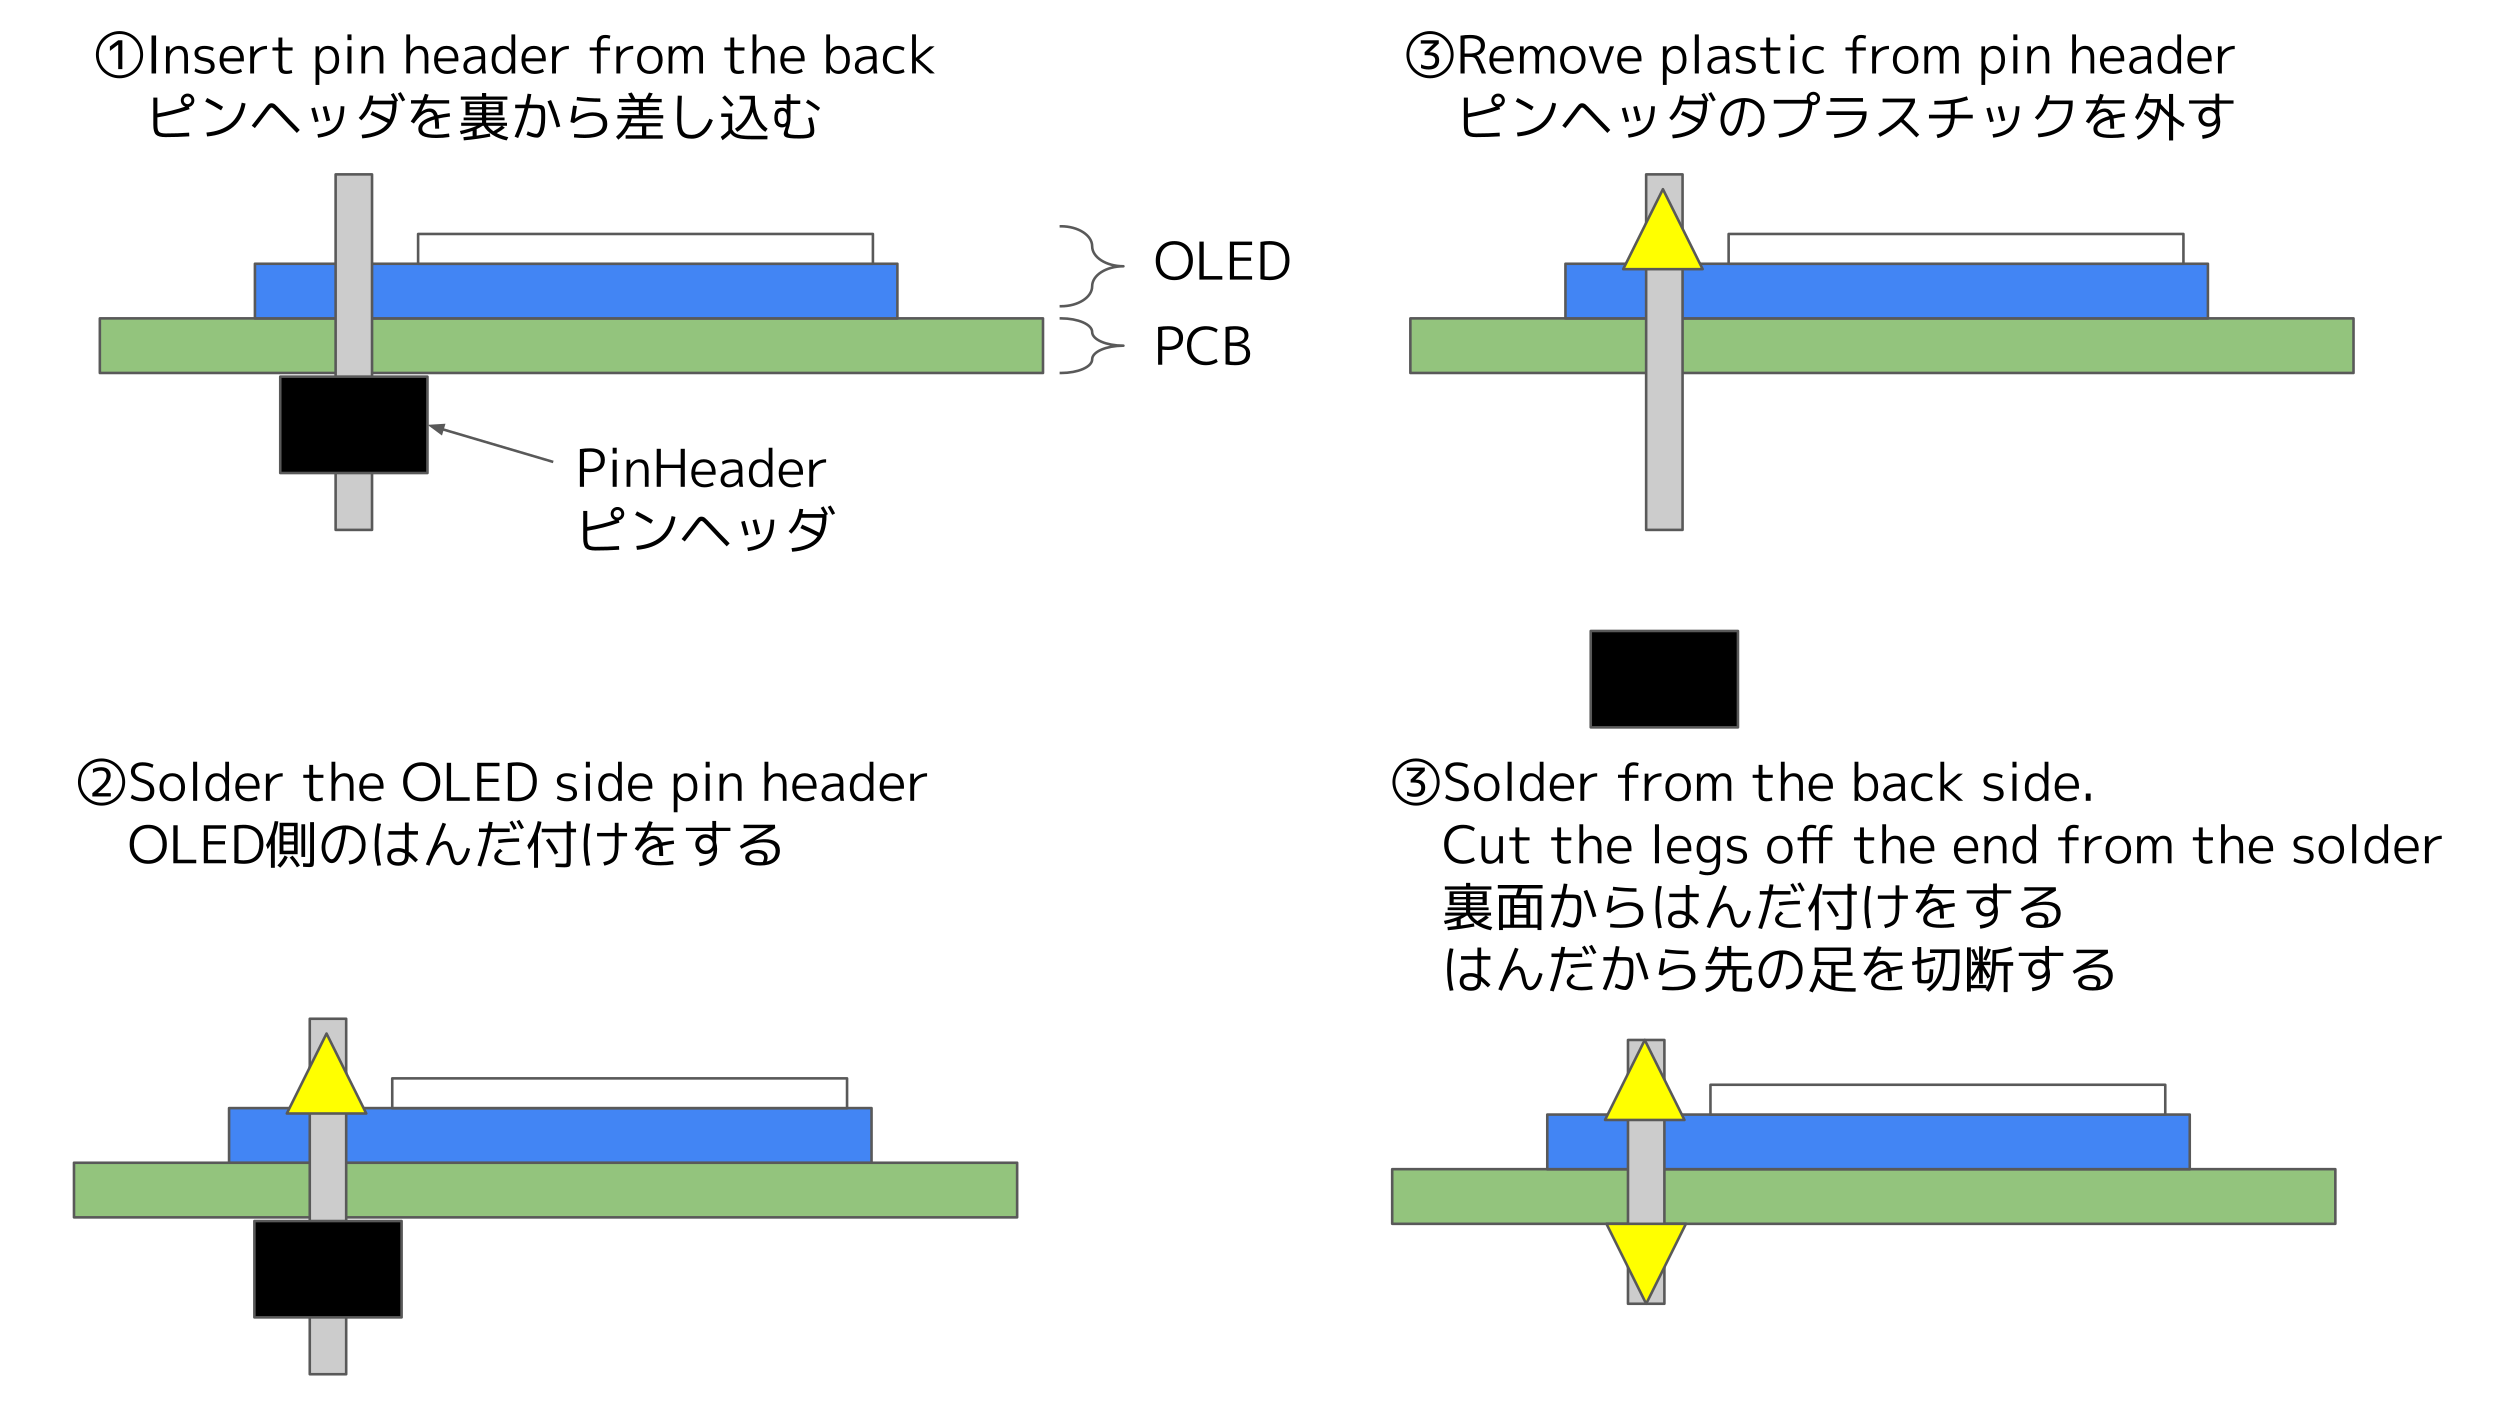 <svg version="1.1" viewBox="0.0 0.0 960.0 540.0" fill="none" stroke="none" stroke-linecap="square" stroke-miterlimit="10" xmlns:xlink="http://www.w3.org/1999/xlink" xmlns="http://www.w3.org/2000/svg"><rect x="0.0" y="0.0" width="960.0" height="540.0" fill="#333333" stroke="none"/><clipPath id="g2b9e2ddb5da_1_71.0"><path d="m0 0l960.0 0l0 540.0l-960.0 0l0 -540.0z" clip-rule="nonzero"/></clipPath><g clip-path="url(#g2b9e2ddb5da_1_71.0)"><path fill="#ffffff" d="m0 0l960.0 0l0 540.0l-960.0 0z" fill-rule="evenodd"/><path fill="#93c47d" d="m38.339 122.253l362.173 0l0 20.976l-362.173 0z" fill-rule="evenodd"/><path stroke="#595959" stroke-width="1.0" stroke-linejoin="round" stroke-linecap="butt" d="m38.339 122.253l362.173 0l0 20.976l-362.173 0z" fill-rule="evenodd"/><path fill="#4285f4" d="m97.89 101.274l246.709 0l0 20.976l-246.709 0z" fill-rule="evenodd"/><path stroke="#595959" stroke-width="1.0" stroke-linejoin="round" stroke-linecap="butt" d="m97.89 101.274l246.709 0l0 20.976l-246.709 0z" fill-rule="evenodd"/><path fill="#ffffff" d="m160.552 89.849l174.646 0l0 11.433l-174.646 0z" fill-rule="evenodd"/><path stroke="#595959" stroke-width="1.0" stroke-linejoin="round" stroke-linecap="butt" d="m160.552 89.849l174.646 0l0 11.433l-174.646 0z" fill-rule="evenodd"/><path fill="#cccccc" d="m128.879 66.966l13.984 0l0 136.504l-13.984 0z" fill-rule="evenodd"/><path stroke="#595959" stroke-width="1.0" stroke-linejoin="round" stroke-linecap="butt" d="m128.879 66.966l13.984 0l0 136.504l-13.984 0z" fill-rule="evenodd"/><path fill="#000000" d="m107.612 144.633l56.535 0l0 37.008l-56.535 0z" fill-rule="evenodd"/><path stroke="#595959" stroke-width="1.0" stroke-linejoin="round" stroke-linecap="butt" d="m107.612 144.633l56.535 0l0 37.008l-56.535 0z" fill-rule="evenodd"/><path fill="#000000" fill-opacity="0.0" d="m434.008 111.845l95.024 0l0 41.795l-95.024 0z" fill-rule="evenodd"/><path fill="#000000" d="m444.711 125.561q2.078 -0.312 4.062 -0.312q2.719 0 4.125 1.156q1.406 1.141 1.406 3.281q0 2.312 -1.422 3.516q-1.422 1.203 -4.109 1.203q-1.328 0 -2.469 -0.125l0 5.766l-1.594 0l0 -14.484zm1.594 7.406q1.156 0.156 2.344 0.156q1.984 0 3.031 -0.859q1.047 -0.859 1.047 -2.453q0 -1.609 -1.031 -2.438q-1.031 -0.828 -3.047 -0.828q-1.094 0 -2.344 0.203l0 6.219zm16.906 -6.375q-2.641 0 -4.219 1.672q-1.562 1.656 -1.562 4.484q0 2.812 1.609 4.484q1.609 1.672 4.172 1.672q2.078 0 3.859 -1.141l0.531 1.203q-1.953 1.281 -4.531 1.281q-3.297 0 -5.281 -2.031q-1.984 -2.047 -1.984 -5.469q0 -3.469 1.953 -5.484q1.969 -2.016 5.312 -2.016q2.578 0 4.531 1.281l-0.531 1.203q-1.781 -1.141 -3.859 -1.141zm10.931 -0.047q-1.031 0 -1.938 0.188l0 4.813l1.344 0q4.359 0 4.359 -2.562q0 -1.234 -0.906 -1.828q-0.891 -0.609 -2.859 -0.609zm5.922 9.297q0 4.406 -5.719 4.406q-1.875 0 -3.734 -0.328l0 -14.359q1.75 -0.312 3.531 -0.312q5.266 0 5.266 3.531q0 1.25 -0.797 2.125q-0.797 0.875 -2.203 1.188l0 0.031q1.766 0.266 2.703 1.25q0.953 0.969 0.953 2.469zm-1.562 -0.141q0 -1.469 -1.172 -2.172q-1.156 -0.703 -3.781 -0.703l-1.344 0l0 5.938q0.984 0.188 2.141 0.188q4.156 0 4.156 -3.25z" fill-rule="nonzero"/><path fill="#000000" fill-opacity="0.0" d="m434.008 79.172l114.362 0l0 46.142l-114.362 0z" fill-rule="evenodd"/><path fill="#000000" d="m456.118 105.528q-1.953 2.047 -5.172 2.047q-3.219 0 -5.188 -2.047q-1.953 -2.062 -1.953 -5.453q0 -3.406 1.953 -5.453q1.969 -2.047 5.188 -2.047q3.219 0 5.172 2.047q1.953 2.047 1.953 5.453q0 3.391 -1.953 5.453zm-5.172 0.703q2.484 0 3.984 -1.672q1.516 -1.672 1.516 -4.484q0 -2.828 -1.516 -4.484q-1.5 -1.672 -3.984 -1.672q-2.5 0 -4.016 1.672q-1.5 1.656 -1.5 4.484q0 2.812 1.5 4.484q1.516 1.672 4.016 1.672zm11.282 -13.453l0 13.234l7.141 0l0 1.359l-8.797 0l0 -14.594l1.656 0zm11.637 1.328l0 4.766l6.547 0l0 1.281l-6.547 0l0 5.875l6.938 0l0 1.344l-8.531 0l0 -14.594l8.531 0l0 1.328l-6.938 0zm13.677 -0.188q-1.031 0 -1.938 0.172l0 11.969q0.906 0.172 1.938 0.172q6.062 0 6.062 -6.359q0 -2.953 -1.547 -4.453q-1.531 -1.5 -4.516 -1.5zm7.609 5.953q0 3.781 -1.969 5.75q-1.953 1.953 -5.641 1.953q-1.781 0 -3.531 -0.328l0 -14.359q1.797 -0.312 3.531 -0.312q3.672 0 5.641 1.891q1.969 1.891 1.969 5.406z" fill-rule="nonzero"/><path fill="#000000" fill-opacity="0.0" d="m407.389 86.89l0 0c6.627 0 12.0 3.437 12.0 7.677l0 0l0 0c0 4.24 5.373 7.677 12.0 7.677l0 0c-6.627 0 -12.0 3.437 -12.0 7.677l0 0c0 4.24 -5.373 7.677 -12.0 7.677z" fill-rule="evenodd"/><path fill="#000000" fill-opacity="0.0" d="m407.389 86.89l0 0c6.627 0 12.0 3.437 12.0 7.677l0 0l0 0c0 4.24 5.373 7.677 12.0 7.677l0 0c-6.627 0 -12.0 3.437 -12.0 7.677l0 0c0 4.24 -5.373 7.677 -12.0 7.677" fill-rule="evenodd"/><path stroke="#595959" stroke-width="1.0" stroke-linejoin="round" stroke-linecap="butt" d="m407.389 86.89l0 0c6.627 0 12.0 3.437 12.0 7.677l0 0l0 0c0 4.24 5.373 7.677 12.0 7.677l0 0c-6.627 0 -12.0 3.437 -12.0 7.677l0 0c0 4.24 -5.373 7.677 -12.0 7.677" fill-rule="evenodd"/><path fill="#000000" fill-opacity="0.0" d="m407.389 122.253l0 0c6.627 0 12.0 2.348 12.0 5.244l0 0l0 0c0 2.896 5.373 5.244 12.0 5.244l0 0c-6.627 0 -12.0 2.348 -12.0 5.244l0 0c0 2.896 -5.373 5.244 -12.0 5.244z" fill-rule="evenodd"/><path fill="#000000" fill-opacity="0.0" d="m407.389 122.253l0 0c6.627 0 12.0 2.348 12.0 5.244l0 0l0 0c0 2.896 5.373 5.244 12.0 5.244l0 0c-6.627 0 -12.0 2.348 -12.0 5.244l0 0c0 2.896 -5.373 5.244 -12.0 5.244" fill-rule="evenodd"/><path stroke="#595959" stroke-width="1.0" stroke-linejoin="round" stroke-linecap="butt" d="m407.389 122.253l0 0c6.627 0 12.0 2.348 12.0 5.244l0 0l0 0c0 2.896 5.373 5.244 12.0 5.244l0 0c-6.627 0 -12.0 2.348 -12.0 5.244l0 0c0 2.896 -5.373 5.244 -12.0 5.244" fill-rule="evenodd"/><path fill="#000000" fill-opacity="0.0" d="m211.969 158.743l146.961 0l0 37.008l-146.961 0z" fill-rule="evenodd"/><path fill="#000000" d="m222.672 172.458q2.078 -0.312 4.062 -0.312q2.719 0 4.125 1.156q1.406 1.141 1.406 3.281q0 2.312 -1.422 3.516q-1.422 1.203 -4.109 1.203q-1.328 0 -2.469 -0.125l0 5.766l-1.594 0l0 -14.484zm1.594 7.406q1.156 0.156 2.344 0.156q1.984 0 3.031 -0.859q1.047 -0.859 1.047 -2.453q0 -1.609 -1.031 -2.438q-1.031 -0.828 -3.047 -0.828q-1.094 0 -2.344 0.203l0 6.219zm11 -5.719l0 -2.203l1.547 0l0 2.203l-1.547 0zm0 12.797l0 -10.406l1.547 0l0 10.406l-1.547 0zm5.343 -10.406l1.406 0l0.016 1.859l0.031 0q0.609 -0.953 1.531 -1.5q0.938 -0.547 2.016 -0.547q1.766 0 2.609 1.094q0.844 1.078 0.844 3.438l0 6.062l-1.438 0l0 -5.938q0 -1.938 -0.562 -2.688q-0.547 -0.75 -1.906 -0.75q-1.172 0 -2.141 1.156q-0.953 1.141 -0.953 2.656l0 5.562l-1.453 0l0 -10.406zm13.157 -4.188l0 6.094l7.609 0l0 -6.094l1.594 0l0 14.594l-1.594 0l0 -7.219l-7.609 0l0 7.219l-1.594 0l0 -14.594l1.594 0zm13.2 9.953q0.047 1.703 1.047 2.688q1.0 0.969 2.594 0.969q1.547 0 3.062 -0.797l0.406 1.141q-1.688 0.844 -3.609 0.844q-2.234 0 -3.625 -1.453q-1.375 -1.469 -1.375 -3.953q0 -2.516 1.281 -3.953q1.297 -1.438 3.516 -1.438q2.172 0 3.359 1.375q1.188 1.359 1.188 3.922q0 0.25 -0.047 0.656l-7.797 0zm0 -1.156l6.406 0q-0.016 -1.75 -0.844 -2.688q-0.812 -0.938 -2.266 -0.938q-1.5 0 -2.375 0.953q-0.859 0.953 -0.922 2.672zm14.04 -4.797q2.188 0 3.125 0.906q0.938 0.891 0.938 2.953l0 3.938q0 1.422 0.297 2.797l-1.391 0q-0.172 -0.781 -0.203 -1.844l-0.047 0q-0.531 0.969 -1.562 1.516q-1.016 0.531 -2.297 0.531q-1.438 0 -2.297 -0.812q-0.859 -0.812 -0.859 -2.188q0 -1.75 1.516 -2.766q1.531 -1.031 4.328 -1.031l1.062 0l0 -0.109q0 -1.516 -0.578 -2.109q-0.562 -0.594 -2.031 -0.594q-1.875 0 -3.5 0.922l-0.25 -1.172q1.719 -0.938 3.75 -0.938zm-2.859 7.734q0 0.906 0.562 1.422q0.562 0.5 1.5 0.5q1.375 0 2.391 -0.984q1.016 -1.0 1.016 -2.438l0 -1.125l-1.062 0q-2.109 0 -3.266 0.719q-1.141 0.703 -1.141 1.906zm11.679 -5.453q-0.812 1.094 -0.812 3.109q0 2.016 0.828 3.109q0.844 1.094 2.266 1.094q1.359 0 2.203 -1.062q0.859 -1.062 0.859 -3.0l0 -0.281q0 -1.891 -0.859 -2.969q-0.844 -1.094 -2.203 -1.094q-1.453 0 -2.281 1.094zm-2.25 3.109q0 -2.609 1.109 -4.0q1.125 -1.391 3.078 -1.391q2.266 0 3.359 1.891l0.047 0l0 -6.297l1.453 0l0 15.0l-1.391 0l-0.016 -1.766l-0.047 0q-1.094 1.969 -3.406 1.969q-1.906 0 -3.047 -1.406q-1.141 -1.422 -1.141 -4.0zm12.951 0.562q0.047 1.703 1.047 2.688q1.0 0.969 2.594 0.969q1.547 0 3.062 -0.797l0.406 1.141q-1.688 0.844 -3.609 0.844q-2.234 0 -3.625 -1.453q-1.375 -1.469 -1.375 -3.953q0 -2.516 1.281 -3.953q1.297 -1.438 3.516 -1.438q2.172 0 3.359 1.375q1.188 1.359 1.188 3.922q0 0.25 -0.047 0.656l-7.797 0zm0 -1.156l6.406 0q-0.016 -1.75 -0.844 -2.688q-0.812 -0.938 -2.266 -0.938q-1.5 0 -2.375 0.953q-0.859 0.953 -0.922 2.672zm10.243 -4.609l1.422 0l0.031 2.219l0.047 0q1.766 -2.406 4.953 -2.406l0 1.25q-2.219 0 -3.594 1.219q-1.359 1.219 -1.359 3.172l0 4.953l-1.5 0l0 -10.406z" fill-rule="nonzero"/><path fill="#000000" d="m225.515 196.208l0 6.141q5.453 -0.906 10.672 -2.641q-0.734 -0.281 -1.203 -0.938q-0.469 -0.672 -0.469 -1.484q0 -1.078 0.75 -1.844q0.766 -0.766 1.844 -0.766q1.078 0 1.828 0.766q0.766 0.766 0.766 1.844q0 0.938 -0.594 1.656q-0.594 0.703 -1.5 0.875l0.266 0.844q-6.109 2.156 -12.359 3.156l0 2.891q0 2.0 0.625 2.641q0.625 0.641 2.641 0.641q4.672 0 8.922 -0.312l0.062 1.422q-4.734 0.297 -9.078 0.297q-2.766 0 -3.75 -0.969q-0.984 -0.984 -0.984 -3.75l0 -10.469l1.562 0zm12.609 2.109q0.438 -0.438 0.438 -1.031q0 -0.609 -0.438 -1.047q-0.422 -0.438 -1.016 -0.438q-0.594 0 -1.047 0.438q-0.438 0.438 -0.438 1.047q0 0.594 0.438 1.031q0.453 0.422 1.047 0.422q0.594 0 1.016 -0.422zm5.781 -0.594l0.719 -1.359q3.203 1.594 6.125 3.391l-0.781 1.375q-2.766 -1.734 -6.062 -3.406zm15.469 0.781q-2.031 11.516 -14.781 12.641l-0.25 -1.5q5.859 -0.547 9.203 -3.375q3.359 -2.828 4.359 -8.094l1.469 0.328zm2.359 8.484q0.656 -0.812 1.5 -1.891q0.859 -1.094 1.656 -2.125q0.797 -1.047 0.953 -1.25q1.641 -2.234 2.188 -2.781q0.562 -0.547 1.297 -0.547q0.797 0 1.406 0.484q0.609 0.484 2.5 2.5q3.328 3.625 6.953 7.266l-1.125 1.156q-3.469 -3.5 -6.969 -7.297q-1.406 -1.516 -1.922 -1.984q-0.5 -0.484 -0.844 -0.484q-0.234 0 -0.656 0.484q-0.406 0.484 -1.25 1.609q-0.156 0.219 -0.234 0.328q-2.5 3.328 -4.234 5.469l-1.219 -0.938zm35.594 -7.406q-0.125 4.016 -1.172 6.469q-1.031 2.453 -3.156 3.766q-2.125 1.312 -5.75 1.812l-0.297 -1.344q4.891 -0.719 6.812 -3.031q1.938 -2.312 2.109 -7.75l1.453 0.078zm-12.719 0.766l1.406 -0.328q0.609 2.109 1.438 5.328l-1.422 0.312q-0.688 -2.781 -1.422 -5.312zm4.375 -0.594l1.438 -0.312q0.812 2.781 1.453 5.547l-1.453 0.312q-0.672 -2.875 -1.438 -5.547zm26.172 -4.734l1.094 -0.578q0.812 1.344 1.672 2.984l-0.547 0.281l0 0.297q0 6.703 -3.156 10.0q-3.156 3.297 -10.031 3.875l-0.234 -1.391q3.75 -0.344 6.188 -1.438q2.453 -1.109 3.781 -3.125q-3.359 -1.719 -6.578 -3.125l0.703 -1.344q3.578 1.562 6.609 3.125q1.0 -2.328 1.094 -5.781l-8.0 0q-1.141 3.562 -3.906 6.141l-1.031 -0.953q1.719 -1.625 2.797 -3.844q1.078 -2.219 1.359 -4.75l1.453 0.094q-0.094 0.969 -0.297 1.906l8.406 0q-0.766 -1.375 -1.375 -2.375zm2.688 -0.344l1.125 -0.578q0.906 1.484 1.719 3.047l-1.125 0.562q-0.875 -1.672 -1.719 -3.031z" fill-rule="nonzero"/><path fill="#000000" fill-opacity="0.0" d="m211.969 177.247l-47.811 -14.11" fill-rule="evenodd"/><path stroke="#595959" stroke-width="1.0" stroke-linejoin="round" stroke-linecap="butt" d="m211.969 177.247l-42.056 -12.412" fill-rule="evenodd"/><path fill="#595959" stroke="#595959" stroke-width="1.0" stroke-linecap="butt" d="m170.38 163.251l-4.82 0.3l3.885 2.869z" fill-rule="evenodd"/><path fill="#000000" fill-opacity="0.0" d="m26.89 0l378.992 0l0 66.961l-378.992 0z" fill-rule="evenodd"/><path fill="#000000" d="m45.39 15.466l1.594 0l0 11.078l-1.594 0l0 -9.391l-0.016 0l-3.172 2.406l0 -1.719l3.188 -2.375zm4.016 13.875q-1.672 0.719 -3.516 0.719q-1.844 0 -3.531 -0.719q-1.672 -0.719 -2.891 -1.922q-1.203 -1.219 -1.922 -2.891q-0.719 -1.688 -0.719 -3.531q0 -1.844 0.719 -3.516q0.719 -1.688 1.922 -2.891q1.219 -1.203 2.891 -1.922q1.688 -0.734 3.531 -0.734q1.844 0 3.516 0.734q1.688 0.719 2.891 1.922q1.219 1.203 1.938 2.891q0.719 1.672 0.719 3.516q0 1.844 -0.719 3.531q-0.719 1.672 -1.938 2.891q-1.203 1.203 -2.891 1.922zm-9.125 -2.734q2.328 2.328 5.609 2.328q3.281 0 5.609 -2.328q2.328 -2.328 2.328 -5.609q0 -3.281 -2.328 -5.609q-2.328 -2.328 -5.609 -2.328q-3.281 0 -5.609 2.328q-2.328 2.328 -2.328 5.609q0 3.281 2.328 5.609zm17.906 1.594l0 -14.594l1.75 0l0 14.594l-1.75 0zm5.543 -10.406l1.406 0l0.016 1.859l0.031 0q0.609 -0.953 1.531 -1.5q0.938 -0.547 2.016 -0.547q1.766 0 2.609 1.094q0.844 1.078 0.844 3.438l0 6.062l-1.438 0l0 -5.938q0 -1.938 -0.562 -2.688q-0.547 -0.75 -1.906 -0.75q-1.172 0 -2.141 1.156q-0.953 1.141 -0.953 2.656l0 5.562l-1.453 0l0 -10.406zm14.797 -0.188q1.906 0 3.516 0.797l-0.312 1.172q-1.547 -0.781 -3.203 -0.781q-1.156 0 -1.766 0.422q-0.609 0.422 -0.609 1.188q0 0.719 0.531 1.141q0.531 0.422 1.922 0.656q2.047 0.344 2.938 1.125q0.891 0.781 0.891 2.141q0 1.359 -1.031 2.156q-1.031 0.781 -2.875 0.781q-2.141 0 -3.844 -1.0l0.344 -1.188q1.641 0.984 3.5 0.984q1.156 0 1.781 -0.453q0.625 -0.453 0.625 -1.281q0 -0.812 -0.562 -1.25q-0.547 -0.438 -1.922 -0.672q-1.984 -0.344 -2.875 -1.094q-0.891 -0.75 -0.891 -2.047q0 -1.281 1.016 -2.031q1.016 -0.766 2.828 -0.766zm7.299 5.953q0.047 1.703 1.047 2.688q1.0 0.969 2.594 0.969q1.547 0 3.062 -0.797l0.406 1.141q-1.688 0.844 -3.609 0.844q-2.234 0 -3.625 -1.453q-1.375 -1.469 -1.375 -3.953q0 -2.516 1.281 -3.953q1.297 -1.438 3.516 -1.438q2.172 0 3.359 1.375q1.188 1.359 1.188 3.922q0 0.25 -0.047 0.656l-7.797 0zm0 -1.156l6.406 0q-0.016 -1.75 -0.844 -2.688q-0.812 -0.938 -2.266 -0.938q-1.5 0 -2.375 0.953q-0.859 0.953 -0.922 2.672zm10.243 -4.609l1.422 0l0.031 2.219l0.047 0q1.766 -2.406 4.953 -2.406l0 1.25q-2.219 0 -3.594 1.219q-1.359 1.219 -1.359 3.172l0 4.953l-1.5 0l0 -10.406zm12.357 -3.391l0 3.797l3.938 0l0 1.203l-3.938 0l0 5.453q0 1.406 0.375 1.875q0.391 0.469 1.422 0.469q0.922 0 1.766 -0.344l0.234 1.188q-1.016 0.359 -2.188 0.359q-1.703 0 -2.406 -0.734q-0.703 -0.734 -0.703 -2.531l0 -5.734l-2.297 0l0 -1.203l2.297 0l0 -3.797l1.5 0zm17.602 14.0q-2.266 0 -3.359 -1.828l-0.047 0l0 6.031l-1.453 0l0 -14.812l1.406 0l0.016 1.766l0.031 0q1.109 -1.953 3.406 -1.953q1.953 0 3.078 1.391q1.125 1.391 1.125 4.0q0 2.562 -1.156 3.984q-1.141 1.422 -3.047 1.422zm2.766 -5.406q0 -2.031 -0.813 -3.109q-0.812 -1.094 -2.266 -1.094q-1.391 0 -2.25 1.094q-0.844 1.078 -0.844 2.969l0 0.281q0 1.938 0.859 3.0q0.875 1.062 2.234 1.062q1.406 0 2.234 -1.094q0.844 -1.094 0.844 -3.109zm4.632 -7.594l0 -2.203l1.547 0l0 2.203l-1.547 0zm0 12.797l0 -10.406l1.547 0l0 10.406l-1.547 0zm5.343 -10.406l1.406 0l0.016 1.859l0.031 0q0.609 -0.953 1.531 -1.5q0.938 -0.547 2.016 -0.547q1.766 0 2.609 1.094q0.844 1.078 0.844 3.438l0 6.062l-1.438 0l0 -5.938q0 -1.938 -0.562 -2.688q-0.547 -0.75 -1.906 -0.75q-1.172 0 -2.141 1.156q-0.953 1.141 -0.953 2.656l0 5.562l-1.453 0l0 -10.406zm17.254 -4.594l1.469 0l0 6.375l0.031 0q1.328 -1.969 3.5 -1.969q1.766 0 2.609 1.094q0.859 1.078 0.859 3.438l0 6.062l-1.438 0l0 -5.938q0 -1.938 -0.562 -2.688q-0.562 -0.75 -1.922 -0.75q-1.203 0 -2.141 1.172q-0.938 1.156 -0.938 2.641l0 5.562l-1.469 0l0 -15.0zm12.163 10.359q0.047 1.703 1.047 2.688q1.0 0.969 2.594 0.969q1.547 0 3.062 -0.797l0.406 1.141q-1.688 0.844 -3.609 0.844q-2.234 0 -3.625 -1.453q-1.375 -1.469 -1.375 -3.953q0 -2.516 1.281 -3.953q1.297 -1.438 3.516 -1.438q2.172 0 3.359 1.375q1.188 1.359 1.188 3.922q0 0.25 -0.047 0.656l-7.797 0zm0 -1.156l6.406 0q-0.016 -1.75 -0.844 -2.688q-0.812 -0.938 -2.266 -0.938q-1.5 0 -2.375 0.953q-0.859 0.953 -0.922 2.672zm14.04 -4.797q2.188 0 3.125 0.906q0.938 0.891 0.938 2.953l0 3.938q0 1.422 0.297 2.797l-1.391 0q-0.172 -0.781 -0.203 -1.844l-0.047 0q-0.531 0.969 -1.562 1.516q-1.016 0.531 -2.297 0.531q-1.438 0 -2.297 -0.812q-0.859 -0.812 -0.859 -2.188q0 -1.75 1.516 -2.766q1.531 -1.031 4.328 -1.031l1.062 0l0 -0.109q0 -1.516 -0.578 -2.109q-0.562 -0.594 -2.031 -0.594q-1.875 0 -3.5 0.922l-0.25 -1.172q1.719 -0.938 3.75 -0.938zm-2.859 7.734q0 0.906 0.562 1.422q0.562 0.5 1.5 0.5q1.375 0 2.391 -0.984q1.016 -1.0 1.016 -2.438l0 -1.125l-1.062 0q-2.109 0 -3.266 0.719q-1.141 0.703 -1.141 1.906zm11.679 -5.453q-0.812 1.094 -0.812 3.109q0 2.016 0.828 3.109q0.844 1.094 2.266 1.094q1.359 0 2.203 -1.062q0.859 -1.062 0.859 -3.0l0 -0.281q0 -1.891 -0.859 -2.969q-0.844 -1.094 -2.203 -1.094q-1.453 0 -2.281 1.094zm-2.25 3.109q0 -2.609 1.109 -4.0q1.125 -1.391 3.078 -1.391q2.266 0 3.359 1.891l0.047 0l0 -6.297l1.453 0l0 15.0l-1.391 0l-0.016 -1.766l-0.047 0q-1.094 1.969 -3.406 1.969q-1.906 0 -3.047 -1.406q-1.141 -1.422 -1.141 -4.0zm12.951 0.562q0.047 1.703 1.047 2.688q1.0 0.969 2.594 0.969q1.547 0 3.062 -0.797l0.406 1.141q-1.688 0.844 -3.609 0.844q-2.234 0 -3.625 -1.453q-1.375 -1.469 -1.375 -3.953q0 -2.516 1.281 -3.953q1.297 -1.438 3.516 -1.438q2.172 0 3.359 1.375q1.188 1.359 1.188 3.922q0 0.25 -0.047 0.656l-7.797 0zm0 -1.156l6.406 0q-0.016 -1.75 -0.844 -2.688q-0.812 -0.938 -2.266 -0.938q-1.5 0 -2.375 0.953q-0.859 0.953 -0.922 2.672zm10.243 -4.609l1.422 0l0.031 2.219l0.047 0q1.766 -2.406 4.953 -2.406l0 1.25q-2.219 0 -3.594 1.219q-1.359 1.219 -1.359 3.172l0 4.953l-1.5 0l0 -10.406zm14.454 0.406l2.75 0l0 -1.344q0 -3.453 3.312 -3.453q0.922 0 1.891 0.297l-0.328 1.203q-0.734 -0.297 -1.422 -0.297q-1.078 0 -1.531 0.516q-0.453 0.5 -0.453 1.734l0 1.344l3.594 0l0 1.203l-3.594 0l0 8.797l-1.469 0l0 -8.797l-2.75 0l0 -1.203zm10.246 -0.406l1.422 0l0.031 2.219l0.047 0q1.766 -2.406 4.953 -2.406l0 1.25q-2.219 0 -3.594 1.219q-1.359 1.219 -1.359 3.172l0 4.953l-1.5 0l0 -10.406zm15.348 2.109q-0.906 -1.109 -2.484 -1.109q-1.578 0 -2.5 1.109q-0.906 1.109 -0.906 3.094q0 1.984 0.906 3.094q0.922 1.109 2.5 1.109q1.578 0 2.484 -1.109q0.906 -1.109 0.906 -3.094q0 -1.984 -0.906 -3.094zm1.062 7.047q-1.328 1.453 -3.547 1.453q-2.219 0 -3.562 -1.453q-1.344 -1.469 -1.344 -3.953q0 -2.484 1.344 -3.938q1.344 -1.453 3.562 -1.453q2.219 0 3.547 1.453q1.344 1.453 1.344 3.938q0 2.484 -1.344 3.953zm3.65 -9.156l1.406 0l0.016 1.719l0.031 0q1.109 -1.906 2.75 -1.906q2.0 0 2.797 2.0l0.047 0q1.047 -2.0 3.016 -2.0q1.625 0 2.375 0.953q0.766 0.938 0.766 3.047l0 6.594l-1.438 0l0 -6.203q0 -1.812 -0.469 -2.5q-0.453 -0.703 -1.562 -0.703q-0.953 0 -1.672 0.969q-0.719 0.953 -0.719 2.344l0 6.094l-1.438 0l0 -6.203q0 -1.797 -0.484 -2.5q-0.469 -0.703 -1.562 -0.703q-0.906 0 -1.656 1.062q-0.75 1.047 -0.75 2.5l0 5.844l-1.453 0l0 -10.406zm25.197 -3.391l0 3.797l3.938 0l0 1.203l-3.938 0l0 5.453q0 1.406 0.375 1.875q0.391 0.469 1.422 0.469q0.922 0 1.766 -0.344l0.234 1.188q-1.016 0.359 -2.188 0.359q-1.703 0 -2.406 -0.734q-0.703 -0.734 -0.703 -2.531l0 -5.734l-2.297 0l0 -1.203l2.297 0l0 -3.797l1.5 0zm7.037 -1.203l1.469 0l0 6.375l0.031 0q1.328 -1.969 3.5 -1.969q1.766 0 2.609 1.094q0.859 1.078 0.859 3.438l0 6.062l-1.438 0l0 -5.938q0 -1.938 -0.562 -2.688q-0.562 -0.75 -1.922 -0.75q-1.203 0 -2.141 1.172q-0.938 1.156 -0.938 2.641l0 5.562l-1.469 0l0 -15.0zm12.163 10.359q0.047 1.703 1.047 2.688q1.0 0.969 2.594 0.969q1.547 0 3.062 -0.797l0.406 1.141q-1.688 0.844 -3.609 0.844q-2.234 0 -3.625 -1.453q-1.375 -1.469 -1.375 -3.953q0 -2.516 1.281 -3.953q1.297 -1.438 3.516 -1.438q2.172 0 3.359 1.375q1.188 1.359 1.188 3.922q0 0.25 -0.047 0.656l-7.797 0zm0 -1.156l6.406 0q-0.016 -1.75 -0.844 -2.688q-0.812 -0.938 -2.266 -0.938q-1.5 0 -2.375 0.953q-0.859 0.953 -0.922 2.672zm20.996 6.0q-2.297 0 -3.391 -1.969l-0.047 0l-0.016 1.766l-1.406 0l0 -15.0l1.469 0l0 6.297l0.031 0q1.109 -1.891 3.359 -1.891q1.969 0 3.078 1.391q1.125 1.391 1.125 4.0q0 2.578 -1.141 4.0q-1.141 1.406 -3.062 1.406zm2.766 -5.406q0 -2.031 -0.812 -3.109q-0.812 -1.094 -2.266 -1.094q-1.359 0 -2.219 1.094q-0.859 1.078 -0.859 2.969l0 0.281q0 1.938 0.859 3.0q0.859 1.062 2.219 1.062q1.422 0 2.25 -1.094q0.828 -1.094 0.828 -3.109zm7.638 -5.391q2.188 0 3.125 0.906q0.938 0.891 0.938 2.953l0 3.938q0 1.422 0.297 2.797l-1.391 0q-0.172 -0.781 -0.203 -1.844l-0.047 0q-0.531 0.969 -1.562 1.516q-1.016 0.531 -2.297 0.531q-1.438 0 -2.297 -0.812q-0.859 -0.812 -0.859 -2.188q0 -1.75 1.516 -2.766q1.531 -1.031 4.328 -1.031l1.062 0l0 -0.109q0 -1.516 -0.578 -2.109q-0.562 -0.594 -2.031 -0.594q-1.875 0 -3.5 0.922l-0.25 -1.172q1.719 -0.938 3.75 -0.938zm-2.859 7.734q0 0.906 0.562 1.422q0.562 0.5 1.5 0.5q1.375 0 2.391 -0.984q1.016 -1.0 1.016 -2.438l0 -1.125l-1.062 0q-2.109 0 -3.266 0.719q-1.141 0.703 -1.141 1.906zm14.585 -6.516q-1.766 0 -2.75 1.094q-0.969 1.078 -0.969 3.078q0 1.922 1.031 3.062q1.031 1.141 2.688 1.141q1.391 0 2.672 -0.688l0.406 1.188q-1.5 0.703 -3.141 0.703q-2.312 0 -3.766 -1.469q-1.438 -1.469 -1.438 -3.938q0 -2.531 1.375 -3.953q1.391 -1.438 3.828 -1.438q1.641 0 3.141 0.688l-0.406 1.219q-1.328 -0.688 -2.672 -0.688zm7.44 -5.625l0 8.984l0.031 0l5.25 -4.391l1.891 0l-5.938 4.953l6.047 5.453l-1.906 0l-5.344 -4.906l-0.031 0l0 4.906l-1.469 0l0 -15.0l1.469 0z" fill-rule="nonzero"/><path fill="#000000" d="m60.437 37.466l0 6.141q5.453 -0.906 10.672 -2.641q-0.734 -0.281 -1.203 -0.938q-0.469 -0.672 -0.469 -1.484q0 -1.078 0.75 -1.844q0.766 -0.766 1.844 -0.766q1.078 0 1.828 0.766q0.766 0.766 0.766 1.844q0 0.938 -0.594 1.656q-0.594 0.703 -1.5 0.875l0.266 0.844q-6.109 2.156 -12.359 3.156l0 2.891q0 2.0 0.625 2.641q0.625 0.641 2.641 0.641q4.672 0 8.922 -0.312l0.062 1.422q-4.734 0.297 -9.078 0.297q-2.766 0 -3.75 -0.969q-0.984 -0.984 -0.984 -3.75l0 -10.469l1.562 0zm12.609 2.109q0.438 -0.438 0.438 -1.031q0 -0.609 -0.438 -1.047q-0.422 -0.438 -1.016 -0.438q-0.594 0 -1.047 0.438q-0.438 0.438 -0.438 1.047q0 0.594 0.438 1.031q0.453 0.422 1.047 0.422q0.594 0 1.016 -0.422zm5.781 -0.594l0.719 -1.359q3.203 1.594 6.125 3.391l-0.781 1.375q-2.766 -1.734 -6.062 -3.406zm15.469 0.781q-2.031 11.516 -14.781 12.641l-0.25 -1.5q5.859 -0.547 9.203 -3.375q3.359 -2.828 4.359 -8.094l1.469 0.328zm2.359 8.484q0.656 -0.812 1.5 -1.891q0.859 -1.094 1.656 -2.125q0.797 -1.047 0.953 -1.25q1.641 -2.234 2.188 -2.781q0.562 -0.547 1.297 -0.547q0.797 0 1.406 0.484q0.609 0.484 2.5 2.5q3.328 3.625 6.953 7.266l-1.125 1.156q-3.469 -3.5 -6.969 -7.297q-1.406 -1.516 -1.922 -1.984q-0.5 -0.484 -0.844 -0.484q-0.234 0 -0.656 0.484q-0.406 0.484 -1.25 1.609q-0.156 0.219 -0.234 0.328q-2.5 3.328 -4.234 5.469l-1.219 -0.938zm35.594 -7.406q-0.125 4.016 -1.172 6.469q-1.031 2.453 -3.156 3.766q-2.125 1.312 -5.75 1.812l-0.297 -1.344q4.891 -0.719 6.813 -3.031q1.938 -2.312 2.109 -7.75l1.453 0.078zm-12.719 0.766l1.406 -0.328q0.609 2.109 1.438 5.328l-1.422 0.312q-0.688 -2.781 -1.422 -5.312zm4.375 -0.594l1.438 -0.312q0.812 2.781 1.453 5.547l-1.453 0.312q-0.672 -2.875 -1.438 -5.547zm26.172 -4.734l1.094 -0.578q0.812 1.344 1.672 2.984l-0.547 0.281l0 0.297q0 6.703 -3.156 10.0q-3.156 3.297 -10.031 3.875l-0.234 -1.391q3.75 -0.344 6.188 -1.438q2.453 -1.109 3.781 -3.125q-3.359 -1.719 -6.578 -3.125l0.703 -1.344q3.578 1.562 6.609 3.125q1.0 -2.328 1.094 -5.781l-8.0 0q-1.141 3.562 -3.906 6.141l-1.031 -0.953q1.719 -1.625 2.797 -3.844q1.078 -2.219 1.359 -4.75l1.453 0.094q-0.094 0.969 -0.297 1.906l8.406 0q-0.766 -1.375 -1.375 -2.375zm2.688 -0.344l1.125 -0.578q0.906 1.484 1.719 3.047l-1.125 0.562q-0.875 -1.672 -1.719 -3.031zm19.812 16.672q-2.391 0.391 -5.031 0.391q-3.656 0 -5.297 -0.844q-1.625 -0.859 -1.625 -2.688q0 -3.188 6.031 -4.891q-0.281 -0.922 -0.75 -1.281q-0.469 -0.359 -1.219 -0.359q-1.203 0 -2.719 1.172q-1.5 1.156 -3.031 3.328l-1.234 -0.781q2.469 -3.406 4.031 -6.906l-3.906 0l0 -1.281l4.438 0q0.469 -1.125 0.906 -2.453l1.438 0.344q-0.406 1.062 -0.797 2.109l8.672 0l0 1.281l-9.219 0q-0.656 1.5 -1.453 3.094l0.016 0.016q1.75 -1.203 3.125 -1.203q2.359 0 3.141 2.562q2.016 -0.453 4.578 -0.781l0.141 1.312q-2.719 0.359 -4.438 0.75q0.25 1.5 0.25 3.906l-1.531 0q0 -2.156 -0.188 -3.516q-4.75 1.375 -4.75 3.453q0 0.547 0.188 0.922q0.203 0.375 0.734 0.734q0.547 0.344 1.672 0.531q1.125 0.172 2.797 0.172q2.219 0 4.891 -0.438l0.141 1.344zm7.766 -11.469l4.75 0l0 -1.172l-4.75 0l0 1.172zm4.75 2.109l0 -1.203l-4.75 0l0 1.203l4.75 0zm1.594 0l4.75 0l0 -1.203l-4.75 0l0 1.203zm2.781 7.141q1.656 -0.891 3.141 -2.094l-5.281 0q0.844 1.188 2.141 2.094zm-12.516 -13.328l8.141 0l0 -1.359l1.594 0l0 1.359l8.141 0l0 1.234l-17.875 0l0 -1.234zm9.734 4.078l4.75 0l0 -1.172l-4.75 0l0 1.172zm-9.672 10.422l-0.422 -1.266q3.953 -0.812 6.484 -2.0l-5.984 0l0 -1.156l8.0 0l0 -0.953l-7.062 0l0 -1.062l7.062 0l0 -0.875l-4.75 0l-1.594 0l0 -5.281l14.281 0l0 5.281l-6.344 0l0 0.875l7.062 0l0 1.062l-7.062 0l0 0.953l8.0 0l0 1.156l-1.859 0l1.047 0.75q-1.391 1.109 -3.141 2.094q1.891 0.984 4.453 1.547l-0.641 1.234q-3.078 -0.641 -5.406 -2.141q-2.328 -1.5 -3.438 -3.484l-0.391 0q-1.109 0.75 -2.266 1.281l0 2.5q2.219 -0.297 5.062 -0.812l0.188 1.203q-4.891 0.953 -10.188 1.438l-0.156 -1.25q1.172 -0.094 3.531 -0.375l0 -2.031q-1.812 0.688 -4.469 1.312zm20.812 -10.016l0 -1.344l3.906 0q0.562 -2.453 0.859 -4.219l1.438 0.156q-0.281 1.766 -0.797 4.062l1.797 0q0.734 0 1.141 0q0.422 0 0.922 0.062q0.5 0.062 0.734 0.109q0.25 0.031 0.547 0.219q0.297 0.172 0.406 0.297q0.109 0.125 0.25 0.5q0.156 0.359 0.188 0.641q0.031 0.266 0.078 0.875q0.047 0.594 0.047 1.078q0 0.484 0 1.359q0 3.703 -0.875 5.609q-0.875 1.906 -2.234 1.906q-1.703 0 -4.062 -1.078l0.484 -1.344q2.234 0.969 3.297 0.969q0.438 0 0.844 -0.625q0.406 -0.625 0.719 -2.094q0.312 -1.484 0.312 -3.547q0 -0.656 0 -0.969q0 -0.328 -0.031 -0.781q-0.031 -0.453 -0.047 -0.609q0 -0.172 -0.109 -0.438q-0.094 -0.281 -0.141 -0.344q-0.031 -0.078 -0.234 -0.219q-0.188 -0.141 -0.312 -0.141q-0.109 -0.016 -0.438 -0.047q-0.328 -0.047 -0.547 -0.047q-0.203 0 -0.672 0l-2.391 0q-1.469 6.0 -3.953 11.453l-1.359 -0.531q2.344 -5.188 3.812 -10.922l-3.578 0zm12.406 -2.641l1.375 -0.5q2.219 5.031 3.547 10.156l-1.422 0.359q-1.391 -5.172 -3.5 -10.016zm11.312 1.812q-0.391 2.938 -0.719 4.766l0.047 0.016q1.312 -1.031 3.188 -1.688q1.891 -0.672 3.531 -0.672q5.594 0 5.594 4.469q0 2.641 -2.188 4.016q-2.172 1.375 -6.469 1.375q-1.953 0 -4.125 -0.234l0.078 -1.359q2.484 0.25 4.047 0.25q6.953 0 6.953 -4.047q0 -3.141 -4.094 -3.141q-1.547 0 -3.516 0.797q-1.969 0.781 -3.469 2.0l-1.359 -0.359q0.531 -2.891 1.0 -6.328l1.5 0.141zm0.031 -3.516q4.609 0.594 8.953 0.594l0 1.344q-4.516 0 -9.125 -0.594l0.172 -1.344zm19.594 -1.297l1.406 -0.391q0.719 1.172 1.375 2.484l3.953 0q0.688 -1.109 1.297 -2.453l1.453 0.312q-0.547 1.141 -1.125 2.141l4.562 0l0 1.297l-7.203 0l0 1.781l6.203 0l0 1.25l-6.203 0l0 1.875l7.797 0l0 1.281l-12.062 0q-0.234 1.031 -0.516 1.812l11.578 0l0 1.25l-5.531 0l0 3.391l6.328 0l0 1.328l-14.25 0l0 -1.328l6.312 0l0 -3.391l-4.969 0q-1.453 2.922 -4.125 5.109l-0.922 -1.156q3.625 -2.938 4.641 -7.016l-4.078 0l0 -1.281l8.203 0l0 -1.875l-6.609 0l0 -1.25l6.609 0l0 -1.781l-7.609 0l0 -1.297l4.656 0q-0.609 -1.172 -1.172 -2.094zm20.656 0.875q-0.234 5.422 -0.234 9.016q0 1.891 0.219 3.078q0.234 1.188 0.766 1.828q0.531 0.641 1.234 0.875q0.703 0.219 1.812 0.219q2.109 0 3.844 -1.578q1.734 -1.594 2.906 -4.641l1.375 0.547q-1.297 3.5 -3.391 5.328q-2.094 1.812 -4.734 1.812q-3.156 0 -4.375 -1.609q-1.219 -1.609 -1.219 -5.859q0 -4.016 0.219 -9.078l1.578 0.062zm27.188 6.203q-0.906 2.438 -2.484 4.5q-1.578 2.062 -3.438 3.156l-0.859 -1.219q2.703 -1.656 4.391 -4.609q1.703 -2.953 1.703 -6.016l0 -0.594l-4.297 0l0 -1.406l5.859 0l0 1.609q0 3.703 1.328 6.641q1.328 2.938 3.547 4.375l-0.875 1.219q-1.656 -1.016 -2.953 -3.031q-1.281 -2.031 -1.922 -4.625zm-7.328 -2.844l-1.031 0.922q-1.953 -2.203 -3.328 -3.547l1.062 -0.906q1.641 1.656 3.297 3.531zm-4.734 3.422l4.203 0l0 6.203q0.531 0.953 1.297 1.453q0.781 0.5 2.219 0.719q1.438 0.219 4.016 0.219l6.047 0l-0.078 1.344l-6.031 0q-3.578 0 -5.375 -0.5q-1.797 -0.5 -2.719 -1.781q-1.203 1.328 -3.062 2.625l-0.719 -1.281q1.688 -1.141 2.906 -2.422l0 -5.234l-2.703 0l0 -1.344zm20.734 -4.953l4.406 0l0 -2.469l1.453 0l0 2.469l3.75 0l0 1.328l-3.75 0l0 5.406q0 1.953 -0.703 4.062q-0.297 0.859 -0.297 1.234q0 0.469 0.203 0.688q0.219 0.219 1.188 0.375q0.969 0.141 2.953 0.141q1.859 0 2.781 -0.203q0.938 -0.203 1.219 -0.562q0.297 -0.375 0.297 -1.109q0 -1.406 -0.859 -4.625l1.422 -0.328q0.938 3.312 0.938 5.234q0 1.734 -1.188 2.344q-1.172 0.609 -4.609 0.609q-2.453 0 -3.719 -0.188q-1.266 -0.172 -1.75 -0.578q-0.469 -0.391 -0.469 -1.172q0 -0.375 0.359 -1.359q0.219 -0.641 0.422 -1.328l-0.047 -0.016q-0.703 0.375 -1.391 0.375q-1.312 0 -2.141 -0.938q-0.812 -0.938 -0.812 -2.859q0 -1.891 0.812 -2.844q0.812 -0.953 2.141 -0.953q1.016 0 1.75 0.719l0.047 -0.016l0 -2.109l-4.406 0l0 -1.328zm11.797 0.781l0.75 -1.172q2.281 1.391 4.672 3.219l-0.781 1.125q-2.297 -1.781 -4.641 -3.172zm-10.797 5.75q0 2.516 1.859 2.516q0.844 0 1.219 -0.578q0.391 -0.594 0.391 -1.938q0 -1.203 -0.438 -1.859q-0.422 -0.672 -1.172 -0.672q-1.859 0 -1.859 2.531z" fill-rule="nonzero"/><path fill="#93c47d" d="m28.408 446.49l362.173 0l0 20.976l-362.173 0z" fill-rule="evenodd"/><path stroke="#595959" stroke-width="1.0" stroke-linejoin="round" stroke-linecap="butt" d="m28.408 446.49l362.173 0l0 20.976l-362.173 0z" fill-rule="evenodd"/><path fill="#4285f4" d="m87.96 425.51l246.709 0l0 20.976l-246.709 0z" fill-rule="evenodd"/><path stroke="#595959" stroke-width="1.0" stroke-linejoin="round" stroke-linecap="butt" d="m87.96 425.51l246.709 0l0 20.976l-246.709 0z" fill-rule="evenodd"/><path fill="#ffffff" d="m150.621 414.085l174.646 0l0 11.433l-174.646 0z" fill-rule="evenodd"/><path stroke="#595959" stroke-width="1.0" stroke-linejoin="round" stroke-linecap="butt" d="m150.621 414.085l174.646 0l0 11.433l-174.646 0z" fill-rule="evenodd"/><path fill="#cccccc" d="m118.949 391.202l13.984 0l0 136.504l-13.984 0z" fill-rule="evenodd"/><path stroke="#595959" stroke-width="1.0" stroke-linejoin="round" stroke-linecap="butt" d="m118.949 391.202l13.984 0l0 136.504l-13.984 0z" fill-rule="evenodd"/><path fill="#000000" d="m97.682 468.869l56.535 0l0 37.008l-56.535 0z" fill-rule="evenodd"/><path stroke="#595959" stroke-width="1.0" stroke-linejoin="round" stroke-linecap="butt" d="m97.682 468.869l56.535 0l0 37.008l-56.535 0z" fill-rule="evenodd"/><path fill="#000000" fill-opacity="0.0" d="m19.999 279.307l378.992 0l0 46.142l-378.992 0z" fill-rule="evenodd"/><path fill="#000000" d="m37.561 304.554l0 0.016l5.0 0l0 1.281l-7.109 0l0 -1.281q3.25 -2.578 4.344 -3.969q1.109 -1.406 1.109 -2.672q0 -0.984 -0.547 -1.5q-0.562 -0.516 -1.625 -0.516q-1.391 0 -3.047 0.875l0 -1.469q1.5 -0.719 3.25 -0.719q1.703 0 2.641 0.844q0.922 0.844 0.922 2.344q0 1.453 -1.062 2.938q-1.016 1.422 -3.875 3.828zm-4.172 1.359q2.328 2.328 5.609 2.328q3.281 0 5.609 -2.328q2.328 -2.328 2.328 -5.609q0 -3.281 -2.328 -5.609q-2.328 -2.328 -5.609 -2.328q-3.281 0 -5.609 2.328q-2.328 2.328 -2.328 5.609q0 3.281 2.328 5.609zm9.125 2.734q-1.672 0.719 -3.516 0.719q-1.844 0 -3.531 -0.719q-1.672 -0.719 -2.891 -1.922q-1.203 -1.219 -1.922 -2.891q-0.719 -1.688 -0.719 -3.531q0 -1.844 0.719 -3.516q0.719 -1.688 1.922 -2.891q1.219 -1.203 2.891 -1.922q1.688 -0.734 3.531 -0.734q1.844 0 3.516 0.734q1.688 0.719 2.891 1.922q1.219 1.203 1.938 2.891q0.719 1.672 0.719 3.516q0 1.844 -0.719 3.531q-0.719 1.672 -1.938 2.891q-1.203 1.203 -2.891 1.922zm12.219 -14.641q-1.375 0 -2.141 0.609q-0.75 0.609 -0.75 1.688q0 1.938 2.844 2.797q2.469 0.719 3.516 1.812q1.062 1.078 1.062 2.797q0 1.938 -1.219 2.969q-1.203 1.031 -3.453 1.031q-2.469 0 -4.391 -1.266l0.484 -1.312q1.734 1.234 3.906 1.234q1.484 0 2.266 -0.672q0.797 -0.688 0.797 -1.984q0 -1.203 -0.672 -1.906q-0.672 -0.719 -2.344 -1.234q-4.375 -1.297 -4.375 -4.266q0 -1.641 1.188 -2.609q1.188 -0.984 3.281 -0.984q2.266 0 4.203 0.938l-0.391 1.234q-1.75 -0.875 -3.812 -0.875zm13.913 5.203q-0.906 -1.109 -2.484 -1.109q-1.578 0 -2.5 1.109q-0.906 1.109 -0.906 3.094q0 1.984 0.906 3.094q0.922 1.109 2.5 1.109q1.578 0 2.484 -1.109q0.906 -1.109 0.906 -3.094q0 -1.984 -0.906 -3.094zm1.062 7.047q-1.328 1.453 -3.547 1.453q-2.219 0 -3.562 -1.453q-1.344 -1.469 -1.344 -3.953q0 -2.484 1.344 -3.938q1.344 -1.453 3.562 -1.453q2.219 0 3.547 1.453q1.344 1.453 1.344 3.938q0 2.484 -1.344 3.953zm4.447 1.25l0 -15.0l1.547 0l0 15.0l-1.547 0zm6.999 -8.312q-0.812 1.094 -0.812 3.109q0 2.016 0.828 3.109q0.844 1.094 2.266 1.094q1.359 0 2.203 -1.062q0.859 -1.062 0.859 -3.0l0 -0.281q0 -1.891 -0.859 -2.969q-0.844 -1.094 -2.203 -1.094q-1.453 0 -2.281 1.094zm-2.25 3.109q0 -2.609 1.109 -4.0q1.125 -1.391 3.078 -1.391q2.266 0 3.359 1.891l0.047 0l0 -6.297l1.453 0l0 15.0l-1.391 0l-0.016 -1.766l-0.047 0q-1.094 1.969 -3.406 1.969q-1.906 0 -3.047 -1.406q-1.141 -1.422 -1.141 -4.0zm12.951 0.562q0.047 1.703 1.047 2.688q1.0 0.969 2.594 0.969q1.547 0 3.062 -0.797l0.406 1.141q-1.688 0.844 -3.609 0.844q-2.234 0 -3.625 -1.453q-1.375 -1.469 -1.375 -3.953q0 -2.516 1.281 -3.953q1.297 -1.438 3.516 -1.438q2.172 0 3.359 1.375q1.188 1.359 1.188 3.922q0 0.25 -0.047 0.656l-7.797 0zm0 -1.156l6.406 0q-0.016 -1.75 -0.844 -2.688q-0.812 -0.938 -2.266 -0.938q-1.5 0 -2.375 0.953q-0.859 0.953 -0.922 2.672zm10.243 -4.609l1.422 0l0.031 2.219l0.047 0q1.766 -2.406 4.953 -2.406l0 1.25q-2.219 0 -3.594 1.219q-1.359 1.219 -1.359 3.172l0 4.953l-1.5 0l0 -10.406zm18.157 -3.391l0 3.797l3.938 0l0 1.203l-3.938 0l0 5.453q0 1.406 0.375 1.875q0.391 0.469 1.422 0.469q0.922 0 1.766 -0.344l0.234 1.188q-1.016 0.359 -2.188 0.359q-1.703 0 -2.406 -0.734q-0.703 -0.734 -0.703 -2.531l0 -5.734l-2.297 0l0 -1.203l2.297 0l0 -3.797l1.5 0zm7.037 -1.203l1.469 0l0 6.375l0.031 0q1.328 -1.969 3.5 -1.969q1.766 0 2.609 1.094q0.859 1.078 0.859 3.438l0 6.062l-1.438 0l0 -5.938q0 -1.938 -0.562 -2.688q-0.562 -0.75 -1.922 -0.75q-1.203 0 -2.141 1.172q-0.938 1.156 -0.938 2.641l0 5.562l-1.469 0l0 -15.0zm12.163 10.359q0.047 1.703 1.047 2.688q1.0 0.969 2.594 0.969q1.547 0 3.062 -0.797l0.406 1.141q-1.688 0.844 -3.609 0.844q-2.234 0 -3.625 -1.453q-1.375 -1.469 -1.375 -3.953q0 -2.516 1.281 -3.953q1.297 -1.438 3.516 -1.438q2.172 0 3.359 1.375q1.188 1.359 1.188 3.922q0 0.25 -0.047 0.656l-7.797 0zm0 -1.156l6.406 0q-0.016 -1.75 -0.844 -2.688q-0.812 -0.938 -2.266 -0.938q-1.5 0 -2.375 0.953q-0.859 0.953 -0.922 2.672zm27.652 3.953q-1.953 2.047 -5.172 2.047q-3.219 0 -5.188 -2.047q-1.953 -2.062 -1.953 -5.453q0 -3.406 1.953 -5.453q1.969 -2.047 5.188 -2.047q3.219 0 5.172 2.047q1.953 2.047 1.953 5.453q0 3.391 -1.953 5.453zm-5.172 0.703q2.484 0 3.984 -1.672q1.516 -1.672 1.516 -4.484q0 -2.828 -1.516 -4.484q-1.5 -1.672 -3.984 -1.672q-2.5 0 -4.016 1.672q-1.5 1.656 -1.5 4.484q0 2.812 1.5 4.484q1.516 1.672 4.016 1.672zm11.282 -13.453l0 13.234l7.141 0l0 1.359l-8.797 0l0 -14.594l1.656 0zm11.637 1.328l0 4.766l6.547 0l0 1.281l-6.547 0l0 5.875l6.938 0l0 1.344l-8.531 0l0 -14.594l8.531 0l0 1.328l-6.938 0zm13.677 -0.188q-1.031 0 -1.938 0.172l0 11.969q0.906 0.172 1.938 0.172q6.062 0 6.062 -6.359q0 -2.953 -1.547 -4.453q-1.531 -1.5 -4.516 -1.5zm7.609 5.953q0 3.781 -1.969 5.75q-1.953 1.953 -5.641 1.953q-1.781 0 -3.531 -0.328l0 -14.359q1.797 -0.312 3.531 -0.312q3.672 0 5.641 1.891q1.969 1.891 1.969 5.406zm11.534 -3.094q1.906 0 3.516 0.797l-0.312 1.172q-1.547 -0.781 -3.203 -0.781q-1.156 0 -1.766 0.422q-0.609 0.422 -0.609 1.188q0 0.719 0.531 1.141q0.531 0.422 1.922 0.656q2.047 0.344 2.938 1.125q0.891 0.781 0.891 2.141q0 1.359 -1.031 2.156q-1.031 0.781 -2.875 0.781q-2.141 0 -3.844 -1.0l0.344 -1.188q1.641 0.984 3.5 0.984q1.156 0 1.781 -0.453q0.625 -0.453 0.625 -1.281q0 -0.812 -0.562 -1.25q-0.547 -0.438 -1.922 -0.672q-1.984 -0.344 -2.875 -1.094q-0.891 -0.75 -0.891 -2.047q0 -1.281 1.016 -2.031q1.016 -0.766 2.828 -0.766zm7.299 -2.203l0 -2.203l1.547 0l0 2.203l-1.547 0zm0 12.797l0 -10.406l1.547 0l0 10.406l-1.547 0zm6.999 -8.312q-0.812 1.094 -0.812 3.109q0 2.016 0.828 3.109q0.844 1.094 2.266 1.094q1.359 0 2.203 -1.062q0.859 -1.062 0.859 -3.0l0 -0.281q0 -1.891 -0.859 -2.969q-0.844 -1.094 -2.203 -1.094q-1.453 0 -2.281 1.094zm-2.25 3.109q0 -2.609 1.109 -4.0q1.125 -1.391 3.078 -1.391q2.266 0 3.359 1.891l0.047 0l0 -6.297l1.453 0l0 15.0l-1.391 0l-0.016 -1.766l-0.047 0q-1.094 1.969 -3.406 1.969q-1.906 0 -3.047 -1.406q-1.141 -1.422 -1.141 -4.0zm12.951 0.562q0.047 1.703 1.047 2.688q1.0 0.969 2.594 0.969q1.547 0 3.062 -0.797l0.406 1.141q-1.688 0.844 -3.609 0.844q-2.234 0 -3.625 -1.453q-1.375 -1.469 -1.375 -3.953q0 -2.516 1.281 -3.953q1.297 -1.438 3.516 -1.438q2.172 0 3.359 1.375q1.188 1.359 1.188 3.922q0 0.25 -0.047 0.656l-7.797 0zm0 -1.156l6.406 0q-0.016 -1.75 -0.844 -2.688q-0.812 -0.938 -2.266 -0.938q-1.5 0 -2.375 0.953q-0.859 0.953 -0.922 2.672zm20.902 6.0q-2.266 0 -3.359 -1.828l-0.047 0l0 6.031l-1.453 0l0 -14.812l1.406 0l0.016 1.766l0.031 0q1.109 -1.953 3.406 -1.953q1.953 0 3.078 1.391q1.125 1.391 1.125 4.0q0 2.562 -1.156 3.984q-1.141 1.422 -3.047 1.422zm2.766 -5.406q0 -2.031 -0.812 -3.109q-0.812 -1.094 -2.266 -1.094q-1.391 0 -2.25 1.094q-0.844 1.078 -0.844 2.969l0 0.281q0 1.938 0.859 3.0q0.875 1.062 2.234 1.062q1.406 0 2.234 -1.094q0.844 -1.094 0.844 -3.109zm4.632 -7.594l0 -2.203l1.547 0l0 2.203l-1.547 0zm0 12.797l0 -10.406l1.547 0l0 10.406l-1.547 0zm5.343 -10.406l1.406 0l0.016 1.859l0.031 0q0.609 -0.953 1.531 -1.5q0.938 -0.547 2.016 -0.547q1.766 0 2.609 1.094q0.844 1.078 0.844 3.438l0 6.062l-1.438 0l0 -5.938q0 -1.938 -0.562 -2.688q-0.547 -0.75 -1.906 -0.75q-1.172 0 -2.141 1.156q-0.953 1.141 -0.953 2.656l0 5.562l-1.453 0l0 -10.406zm17.254 -4.594l1.469 0l0 6.375l0.031 0q1.328 -1.969 3.5 -1.969q1.766 0 2.609 1.094q0.859 1.078 0.859 3.438l0 6.062l-1.438 0l0 -5.938q0 -1.938 -0.562 -2.688q-0.562 -0.75 -1.922 -0.75q-1.203 0 -2.141 1.172q-0.938 1.156 -0.938 2.641l0 5.562l-1.469 0l0 -15.0zm12.163 10.359q0.047 1.703 1.047 2.688q1.0 0.969 2.594 0.969q1.547 0 3.062 -0.797l0.406 1.141q-1.688 0.844 -3.609 0.844q-2.234 0 -3.625 -1.453q-1.375 -1.469 -1.375 -3.953q0 -2.516 1.281 -3.953q1.297 -1.438 3.516 -1.438q2.172 0 3.359 1.375q1.188 1.359 1.188 3.922q0 0.25 -0.047 0.656l-7.797 0zm0 -1.156l6.406 0q-0.016 -1.75 -0.844 -2.688q-0.812 -0.938 -2.266 -0.938q-1.5 0 -2.375 0.953q-0.859 0.953 -0.922 2.672zm14.04 -4.797q2.188 0 3.125 0.906q0.938 0.891 0.938 2.953l0 3.938q0 1.422 0.297 2.797l-1.391 0q-0.172 -0.781 -0.203 -1.844l-0.047 0q-0.531 0.969 -1.562 1.516q-1.016 0.531 -2.297 0.531q-1.438 0 -2.297 -0.812q-0.859 -0.812 -0.859 -2.188q0 -1.75 1.516 -2.766q1.531 -1.031 4.328 -1.031l1.062 0l0 -0.109q0 -1.516 -0.578 -2.109q-0.562 -0.594 -2.031 -0.594q-1.875 0 -3.5 0.922l-0.25 -1.172q1.719 -0.938 3.75 -0.938zm-2.859 7.734q0 0.906 0.562 1.422q0.562 0.5 1.5 0.5q1.375 0 2.391 -0.984q1.016 -1.0 1.016 -2.438l0 -1.125l-1.062 0q-2.109 0 -3.266 0.719q-1.141 0.703 -1.141 1.906zm11.679 -5.453q-0.812 1.094 -0.812 3.109q0 2.016 0.828 3.109q0.844 1.094 2.266 1.094q1.359 0 2.203 -1.062q0.859 -1.062 0.859 -3.0l0 -0.281q0 -1.891 -0.859 -2.969q-0.844 -1.094 -2.203 -1.094q-1.453 0 -2.281 1.094zm-2.25 3.109q0 -2.609 1.109 -4.0q1.125 -1.391 3.078 -1.391q2.266 0 3.359 1.891l0.047 0l0 -6.297l1.453 0l0 15.0l-1.391 0l-0.016 -1.766l-0.047 0q-1.094 1.969 -3.406 1.969q-1.906 0 -3.047 -1.406q-1.141 -1.422 -1.141 -4.0zm12.951 0.562q0.047 1.703 1.047 2.688q1.0 0.969 2.594 0.969q1.547 0 3.062 -0.797l0.406 1.141q-1.688 0.844 -3.609 0.844q-2.234 0 -3.625 -1.453q-1.375 -1.469 -1.375 -3.953q0 -2.516 1.281 -3.953q1.297 -1.438 3.516 -1.438q2.172 0 3.359 1.375q1.188 1.359 1.188 3.922q0 0.25 -0.047 0.656l-7.797 0zm0 -1.156l6.406 0q-0.016 -1.75 -0.844 -2.688q-0.812 -0.938 -2.266 -0.938q-1.5 0 -2.375 0.953q-0.859 0.953 -0.922 2.672zm10.243 -4.609l1.422 0l0.031 2.219l0.047 0q1.766 -2.406 4.953 -2.406l0 1.25q-2.219 0 -3.594 1.219q-1.359 1.219 -1.359 3.172l0 4.953l-1.5 0l0 -10.406z" fill-rule="nonzero"/><path fill="#000000" d="m62.108 329.663q-1.953 2.047 -5.172 2.047q-3.219 0 -5.188 -2.047q-1.953 -2.062 -1.953 -5.453q0 -3.406 1.953 -5.453q1.969 -2.047 5.188 -2.047q3.219 0 5.172 2.047q1.953 2.047 1.953 5.453q0 3.391 -1.953 5.453zm-5.172 0.703q2.484 0 3.984 -1.672q1.516 -1.672 1.516 -4.484q0 -2.828 -1.516 -4.484q-1.5 -1.672 -3.984 -1.672q-2.5 0 -4.016 1.672q-1.5 1.656 -1.5 4.484q0 2.812 1.5 4.484q1.516 1.672 4.016 1.672zm11.282 -13.453l0 13.234l7.141 0l0 1.359l-8.797 0l0 -14.594l1.656 0zm11.637 1.328l0 4.766l6.547 0l0 1.281l-6.547 0l0 5.875l6.938 0l0 1.344l-8.531 0l0 -14.594l8.531 0l0 1.328l-6.938 0zm13.677 -0.188q-1.031 0 -1.938 0.172l0 11.969q0.906 0.172 1.938 0.172q6.062 0 6.062 -6.359q0 -2.953 -1.547 -4.453q-1.531 -1.5 -4.516 -1.5zm7.609 5.953q0 3.781 -1.969 5.75q-1.953 1.953 -5.641 1.953q-1.781 0 -3.531 -0.328l0 -14.359q1.797 -0.312 3.531 -0.312q3.672 0 5.641 1.891q1.969 1.891 1.969 5.406zm4.39 -3.047l0 12.281l-1.5 0l0 -9.375q-0.594 1.281 -1.219 2.219l-0.656 -1.625q2.406 -3.828 3.328 -9.156l1.391 0.109q-0.438 3.0 -1.344 5.547zm3.312 7.047l-1.469 0l0 -12.062l6.922 0l0 12.062l-5.453 0zm0 -3.703l0 2.359l4.047 0l0 -2.359l-4.047 0zm0 -3.531l0 2.328l4.047 0l0 -2.328l-4.047 0zm0 -1.203l4.047 0l0 -2.297l-4.047 0l0 2.297zm6.891 9.484l0 -12.547l1.438 0l0 12.547l-1.438 0zm3.344 -13.344l1.5 0l0 14.734q0 1.688 -0.297 2.094q-0.281 0.422 -1.484 0.422q-0.656 0 -2.406 -0.094l-0.047 -1.406q1.547 0.109 2.031 0.109q0.5 0 0.594 -0.141q0.109 -0.156 0.109 -1.016l0 -14.703zm-12.562 16.609q1.797 -1.75 2.766 -3.812l1.219 0.625q-1.125 2.438 -2.875 4.062l-1.109 -0.875zm4.734 -3.016l1.109 -0.734q1.641 1.797 2.812 3.797l-1.156 0.688q-1.172 -2.0 -2.766 -3.75zm22.609 1.266q2.391 -0.266 3.734 -1.906q1.344 -1.641 1.344 -4.359q0 -2.531 -1.688 -4.188q-1.672 -1.672 -4.297 -1.75q-0.422 3.875 -1.047 6.562q-0.625 2.672 -1.391 4.047q-0.766 1.375 -1.531 1.922q-0.75 0.547 -1.641 0.547q-1.453 0 -2.656 -1.734q-1.203 -1.75 -1.203 -4.266q0 -3.75 2.562 -6.109q2.578 -2.375 6.688 -2.375q3.328 0 5.484 2.078q2.172 2.062 2.172 5.266q0 3.328 -1.688 5.375q-1.672 2.047 -4.547 2.281l-0.297 -1.391zm-2.422 -12.125q-2.953 0.359 -4.734 2.266q-1.766 1.891 -1.766 4.734q0 1.875 0.797 3.203q0.797 1.312 1.609 1.312q0.359 0 0.75 -0.266q0.391 -0.266 0.859 -1.047q0.484 -0.781 0.906 -2.0q0.422 -1.219 0.844 -3.328q0.438 -2.125 0.734 -4.875zm29.062 2.062l-3.547 0l0 6.547q1.469 1.0 3.562 3.094l-1.016 1.0q-1.438 -1.453 -2.547 -2.359q-0.141 3.656 -3.938 3.656q-2.062 0 -3.188 -0.938q-1.125 -0.922 -1.125 -2.594q0 -1.562 1.109 -2.406q1.125 -0.859 3.203 -0.859q1.266 0 2.484 0.547l0 -5.688l-6.281 0l0 -1.344l6.281 0l0 -3.312l1.453 0l0 3.312l3.547 0l0 1.344zm-14.188 -4.156q-0.969 3.719 -0.969 7.969q0 4.234 0.969 7.953l-1.438 0.188q-1.0 -3.797 -1.0 -8.156q0 -4.359 1.0 -8.156l1.438 0.203zm9.188 11.391q-1.281 -0.734 -2.547 -0.734q-2.797 0 -2.797 1.906q0 2.188 2.797 2.188q1.344 0 1.938 -0.625q0.609 -0.625 0.609 -2.031l0 -0.703zm15.797 -11.375q-1.438 3.422 -3.359 8.281l0.047 0q1.359 -1.688 2.953 -1.688q1.203 0 1.922 1.062q0.719 1.062 1.078 3.219q0.344 2.0 0.734 2.844q0.406 0.844 1.125 0.844q0.922 0 1.797 -1.312q0.891 -1.312 1.609 -4.047l1.328 0.375q-0.906 3.484 -2.109 4.891q-1.188 1.406 -2.641 1.406q-1.297 0 -2.047 -1.078q-0.734 -1.078 -1.156 -3.453q-0.344 -1.844 -0.75 -2.641q-0.391 -0.797 -1.047 -0.797q-1.391 0 -2.766 1.844q-1.359 1.828 -3.141 6.312l-1.344 -0.5q2.547 -6.469 6.422 -16.0l1.344 0.438zm24.359 -0.641l1.078 -0.594q0.969 1.562 1.703 2.969l-1.125 0.562q-0.75 -1.469 -1.656 -2.938zm2.703 -0.344l1.125 -0.578q0.891 1.484 1.719 3.047l-1.141 0.562q-1.0 -1.906 -1.703 -3.031zm-7.078 7.062q4.016 -0.531 8.062 -0.531l0 1.328q-4.125 0 -7.953 0.531l-0.109 -1.328zm8.469 9.469q-2.266 0.391 -4.219 0.391q-2.578 0 -4.156 -0.922q-1.578 -0.922 -1.578 -2.375q0 -1.484 2.234 -3.078l0.953 0.891q-0.953 0.688 -1.328 1.156q-0.375 0.453 -0.375 0.891q0 0.922 1.172 1.516q1.172 0.578 3.078 0.578q1.812 0 4.047 -0.391l0.172 1.344zm-15.812 -12.406l0 -1.344l3.312 0q0.281 -1.375 0.484 -2.609l1.469 0.141q-0.312 1.797 -0.453 2.469l6.984 0l0 1.344l-7.25 0q-1.484 7.078 -3.688 13.219l-1.453 -0.359q2.219 -6.062 3.641 -12.859l-3.047 0zm22.656 0.781l0 12.953l-1.516 0l0 -9.891q-0.953 1.781 -1.906 2.953l-0.672 -1.672q2.875 -3.969 3.984 -9.328l1.453 0.281q-0.453 2.5 -1.344 4.703zm1.438 -2.047l9.562 0l0 -2.875l1.578 0l0 2.875l2.031 0l0 1.359l-2.031 0l0 10.766q0 1.797 -0.406 2.234q-0.391 0.453 -2.094 0.453q-1.094 0 -3.328 -0.109l-0.062 -1.375q2.094 0.094 3.156 0.094q0.844 0 1.0 -0.172q0.156 -0.172 0.156 -1.125l0 -10.766l-9.562 0l0 -1.359zm1.609 4.484l1.203 -0.844q2.016 2.766 3.516 5.562l-1.281 0.719q-1.547 -2.922 -3.438 -5.438zm19.641 -2.875l6.797 0l0 -3.891l1.453 0l0 3.891l3.266 0l0 1.312l-3.266 0l0 3.0q0 2.891 -0.453 4.438q-0.453 1.531 -1.578 2.375q-1.125 0.844 -3.406 1.453l-0.453 -1.328q1.016 -0.281 1.625 -0.5q0.609 -0.219 1.156 -0.594q0.562 -0.375 0.828 -0.797q0.281 -0.422 0.484 -1.156q0.219 -0.734 0.281 -1.625q0.062 -0.906 0.062 -2.266l0 -3.0l-6.797 0l0 -1.312zm-2.641 -3.5q-0.969 3.641 -0.969 7.969q0 4.312 0.969 7.953l-1.5 0.188q-1.0 -3.797 -1.0 -8.156q0 -4.359 1.0 -8.156l1.5 0.203zm31.984 15.562q-2.391 0.391 -5.031 0.391q-3.656 0 -5.297 -0.844q-1.625 -0.859 -1.625 -2.688q0 -3.188 6.031 -4.891q-0.281 -0.922 -0.75 -1.281q-0.469 -0.359 -1.219 -0.359q-1.203 0 -2.719 1.172q-1.5 1.156 -3.031 3.328l-1.234 -0.781q2.469 -3.406 4.031 -6.906l-3.906 0l0 -1.281l4.438 0q0.469 -1.125 0.906 -2.453l1.438 0.344q-0.406 1.062 -0.797 2.109l8.672 0l0 1.281l-9.219 0q-0.656 1.5 -1.453 3.094l0.016 0.016q1.75 -1.203 3.125 -1.203q2.359 0 3.141 2.562q2.016 -0.453 4.578 -0.781l0.141 1.312q-2.719 0.359 -4.438 0.75q0.25 1.5 0.25 3.906l-1.531 0q0 -2.156 -0.188 -3.516q-4.75 1.375 -4.75 3.453q0 0.547 0.188 0.922q0.203 0.375 0.734 0.734q0.547 0.344 1.672 0.531q1.125 0.172 2.797 0.172q2.219 0 4.891 -0.438l0.141 1.344zm4.766 -14.062l10.141 0l0 -2.609l1.469 0l0 2.609l5.484 0l0 1.25l-5.484 0l0 4.484q0.375 1.188 0.375 2.469q0 2.953 -1.609 4.531q-1.594 1.562 -5.141 2.062l-0.234 -1.406q2.828 -0.359 4.141 -1.422q1.328 -1.078 1.422 -2.938l0 -0.25l-0.031 0q-0.922 1.328 -3.047 1.328q-1.656 0 -2.766 -1.078q-1.109 -1.094 -1.109 -2.703q0 -1.625 1.109 -2.719q1.109 -1.094 2.766 -1.094q1.516 0 2.625 0.906l0.031 0l0 -2.172l-10.141 0l0 -1.25zm5.859 4.578q-0.75 0.703 -0.75 1.75q0 1.031 0.75 1.75q0.75 0.719 1.844 0.719q1.125 0 1.859 -0.719q0.75 -0.719 0.75 -1.75q0 -1.047 -0.75 -1.75q-0.734 -0.719 -1.859 -0.719q-1.094 0 -1.844 0.719zm25.172 8.375q3.422 -0.797 3.422 -4.031q0 -1.672 -1.141 -2.484q-1.141 -0.828 -3.562 -0.828q-4.062 0 -8.469 2.484l-0.578 -1.078l10.797 -6.812l0 -0.047l-9.359 0l0 -1.297l12.062 0l0.078 1.312l-7.828 4.75l0.016 0.016q2.0 -0.547 3.734 -0.547q5.891 0 5.891 4.359q0 2.781 -1.984 4.281q-1.969 1.484 -5.656 1.484q-5.672 0 -5.672 -3.203q0 -1.156 1.141 -1.969q1.141 -0.828 3.266 -0.828q4.203 0 4.203 2.875q0 0.703 -0.359 1.562zm-1.531 0.219q0.5 -0.938 0.5 -1.656q0 -1.719 -2.891 -1.719q-1.344 0 -2.078 0.453q-0.719 0.453 -0.719 1.062q0 0.891 1.016 1.406q1.031 0.5 3.125 0.5q0.375 0 1.047 -0.047z" fill-rule="nonzero"/><path fill="#ffff00" d="m110.131 427.588l15.26 -30.709l15.26 30.709z" fill-rule="evenodd"/><path stroke="#595959" stroke-width="1.0" stroke-linejoin="round" stroke-linecap="butt" d="m110.131 427.588l15.26 -30.709l15.26 30.709z" fill-rule="evenodd"/><path fill="#93c47d" d="m541.579 122.253l362.173 0l0 20.976l-362.173 0z" fill-rule="evenodd"/><path stroke="#595959" stroke-width="1.0" stroke-linejoin="round" stroke-linecap="butt" d="m541.579 122.253l362.173 0l0 20.976l-362.173 0z" fill-rule="evenodd"/><path fill="#4285f4" d="m601.13 101.274l246.709 0l0 20.976l-246.709 0z" fill-rule="evenodd"/><path stroke="#595959" stroke-width="1.0" stroke-linejoin="round" stroke-linecap="butt" d="m601.13 101.274l246.709 0l0 20.976l-246.709 0z" fill-rule="evenodd"/><path fill="#ffffff" d="m663.792 89.849l174.646 0l0 11.433l-174.646 0z" fill-rule="evenodd"/><path stroke="#595959" stroke-width="1.0" stroke-linejoin="round" stroke-linecap="butt" d="m663.792 89.849l174.646 0l0 11.433l-174.646 0z" fill-rule="evenodd"/><path fill="#cccccc" d="m632.119 66.966l13.984 0l0 136.504l-13.984 0z" fill-rule="evenodd"/><path stroke="#595959" stroke-width="1.0" stroke-linejoin="round" stroke-linecap="butt" d="m632.119 66.966l13.984 0l0 136.504l-13.984 0z" fill-rule="evenodd"/><path fill="#000000" d="m610.844 242.298l56.535 0l0 37.008l-56.535 0z" fill-rule="evenodd"/><path stroke="#595959" stroke-width="1.0" stroke-linejoin="round" stroke-linecap="butt" d="m610.844 242.298l56.535 0l0 37.008l-56.535 0z" fill-rule="evenodd"/><path fill="#000000" fill-opacity="0.0" d="m530.13 0l378.992 0l0 46.142l-378.992 0z" fill-rule="evenodd"/><path fill="#000000" d="m548.942 20.059l0 0.047l0.5 0q1.531 0 2.359 0.781q0.844 0.766 0.844 2.219q0 1.75 -1.047 2.672q-1.031 0.922 -2.984 0.922q-1.609 0 -2.938 -0.578l0 -1.422q1.438 0.719 2.875 0.719q1.266 0 1.891 -0.578q0.672 -0.562 0.672 -1.719q0 -1.0 -0.672 -1.438q-0.656 -0.484 -2.234 -0.484l-1.156 0l0 -1.141l3.5 -3.297l0 -0.016l-4.969 0l0 -1.281l6.906 0l0 1.281l-3.547 3.312zm-5.422 6.547q2.328 2.328 5.609 2.328q3.281 0 5.609 -2.328q2.328 -2.328 2.328 -5.609q0 -3.281 -2.328 -5.609q-2.328 -2.328 -5.609 -2.328q-3.281 0 -5.609 2.328q-2.328 2.328 -2.328 5.609q0 3.281 2.328 5.609zm9.125 2.734q-1.672 0.719 -3.516 0.719q-1.844 0 -3.531 -0.719q-1.672 -0.719 -2.891 -1.922q-1.203 -1.219 -1.922 -2.891q-0.719 -1.688 -0.719 -3.531q0 -1.844 0.719 -3.516q0.719 -1.688 1.922 -2.891q1.219 -1.203 2.891 -1.922q1.688 -0.734 3.531 -0.734q1.844 0 3.516 0.734q1.688 0.719 2.891 1.922q1.219 1.203 1.938 2.891q0.719 1.672 0.719 3.516q0 1.844 -0.719 3.531q-0.719 1.672 -1.938 2.891q-1.203 1.203 -2.891 1.922zm8.187 -1.141l0 -14.5q1.734 -0.297 3.734 -0.297q2.797 0 4.219 1.031q1.438 1.031 1.438 2.922q0 1.531 -0.828 2.547q-0.812 1.016 -2.312 1.391l0 0.047q0.906 0.484 1.781 2.594l1.766 4.266l-1.656 0l-1.719 -4.219q-0.609 -1.438 -1.141 -1.781q-0.531 -0.359 -2.078 -0.359l-1.609 0l0 6.359l-1.594 0zm1.594 -7.641l1.609 0q2.375 0 3.484 -0.766q1.125 -0.781 1.125 -2.297q0 -2.797 -4.219 -2.797q-1.062 0 -2.0 0.188l0 5.672zm11.0 3.0q0.047 1.703 1.047 2.688q1.0 0.969 2.594 0.969q1.547 0 3.062 -0.797l0.406 1.141q-1.688 0.844 -3.609 0.844q-2.234 0 -3.625 -1.453q-1.375 -1.469 -1.375 -3.953q0 -2.516 1.281 -3.953q1.297 -1.438 3.516 -1.438q2.172 0 3.359 1.375q1.188 1.359 1.188 3.922q0 0.25 -0.047 0.656l-7.797 0zm0 -1.156l6.406 0q-0.016 -1.75 -0.844 -2.688q-0.812 -0.938 -2.266 -0.938q-1.5 0 -2.375 0.953q-0.859 0.953 -0.922 2.672zm10.243 -4.609l1.406 0l0.016 1.719l0.031 0q1.109 -1.906 2.75 -1.906q2.0 0 2.797 2.0l0.047 0q1.047 -2.0 3.016 -2.0q1.625 0 2.375 0.953q0.766 0.938 0.766 3.047l0 6.594l-1.438 0l0 -6.203q0 -1.812 -0.469 -2.5q-0.453 -0.703 -1.562 -0.703q-0.953 0 -1.672 0.969q-0.719 0.953 -0.719 2.344l0 6.094l-1.438 0l0 -6.203q0 -1.797 -0.484 -2.5q-0.469 -0.703 -1.562 -0.703q-0.906 0 -1.656 1.062q-0.75 1.047 -0.75 2.5l0 5.844l-1.453 0l0 -10.406zm22.787 2.109q-0.906 -1.109 -2.484 -1.109q-1.578 0 -2.5 1.109q-0.906 1.109 -0.906 3.094q0 1.984 0.906 3.094q0.922 1.109 2.5 1.109q1.578 0 2.484 -1.109q0.906 -1.109 0.906 -3.094q0 -1.984 -0.906 -3.094zm1.062 7.047q-1.328 1.453 -3.547 1.453q-2.219 0 -3.562 -1.453q-1.344 -1.469 -1.344 -3.953q0 -2.484 1.344 -3.938q1.344 -1.453 3.562 -1.453q2.219 0 3.547 1.453q1.344 1.453 1.344 3.938q0 2.484 -1.344 3.953zm4.194 -9.156l3.234 9.5l0.047 0l3.219 -9.5l1.594 0l-3.844 10.406l-2.047 0l-3.844 -10.406l1.641 0zm10.793 5.766q0.047 1.703 1.047 2.688q1.0 0.969 2.594 0.969q1.547 0 3.062 -0.797l0.406 1.141q-1.688 0.844 -3.609 0.844q-2.234 0 -3.625 -1.453q-1.375 -1.469 -1.375 -3.953q0 -2.516 1.281 -3.953q1.297 -1.438 3.516 -1.438q2.172 0 3.359 1.375q1.188 1.359 1.188 3.922q0 0.25 -0.047 0.656l-7.797 0zm0 -1.156l6.406 0q-0.016 -1.75 -0.844 -2.688q-0.812 -0.938 -2.266 -0.938q-1.5 0 -2.375 0.953q-0.859 0.953 -0.922 2.672zm20.903 6.0q-2.266 0 -3.359 -1.828l-0.047 0l0 6.031l-1.453 0l0 -14.812l1.406 0l0.016 1.766l0.031 0q1.109 -1.953 3.406 -1.953q1.953 0 3.078 1.391q1.125 1.391 1.125 4.0q0 2.562 -1.156 3.984q-1.141 1.422 -3.047 1.422zm2.766 -5.406q0 -2.031 -0.812 -3.109q-0.812 -1.094 -2.266 -1.094q-1.391 0 -2.25 1.094q-0.844 1.078 -0.844 2.969l0 0.281q0 1.938 0.859 3.0q0.875 1.062 2.234 1.062q1.406 0 2.234 -1.094q0.844 -1.094 0.844 -3.109zm4.632 5.203l0 -15.0l1.547 0l0 15.0l-1.547 0zm9.14 -10.594q2.188 0 3.125 0.906q0.938 0.891 0.938 2.953l0 3.938q0 1.422 0.297 2.797l-1.391 0q-0.172 -0.781 -0.203 -1.844l-0.047 0q-0.531 0.969 -1.562 1.516q-1.016 0.531 -2.297 0.531q-1.438 0 -2.297 -0.812q-0.859 -0.812 -0.859 -2.188q0 -1.75 1.516 -2.766q1.531 -1.031 4.328 -1.031l1.062 0l0 -0.109q0 -1.516 -0.578 -2.109q-0.562 -0.594 -2.031 -0.594q-1.875 0 -3.5 0.922l-0.25 -1.172q1.719 -0.938 3.75 -0.938zm-2.859 7.734q0 0.906 0.562 1.422q0.562 0.5 1.5 0.5q1.375 0 2.391 -0.984q1.016 -1.0 1.016 -2.438l0 -1.125l-1.062 0q-2.109 0 -3.266 0.719q-1.141 0.703 -1.141 1.906zm13.26 -7.734q1.906 0 3.516 0.797l-0.312 1.172q-1.547 -0.781 -3.203 -0.781q-1.156 0 -1.766 0.422q-0.609 0.422 -0.609 1.188q0 0.719 0.531 1.141q0.531 0.422 1.922 0.656q2.047 0.344 2.938 1.125q0.891 0.781 0.891 2.141q0 1.359 -1.031 2.156q-1.031 0.781 -2.875 0.781q-2.141 0 -3.844 -1.0l0.344 -1.188q1.641 0.984 3.5 0.984q1.156 0 1.781 -0.453q0.625 -0.453 0.625 -1.281q0 -0.812 -0.562 -1.25q-0.547 -0.438 -1.922 -0.672q-1.984 -0.344 -2.875 -1.094q-0.891 -0.75 -0.891 -2.047q0 -1.281 1.016 -2.031q1.016 -0.766 2.828 -0.766zm9.399 -3.203l0 3.797l3.938 0l0 1.203l-3.938 0l0 5.453q0 1.406 0.375 1.875q0.391 0.469 1.422 0.469q0.922 0 1.766 -0.344l0.234 1.188q-1.016 0.359 -2.188 0.359q-1.703 0 -2.406 -0.734q-0.703 -0.734 -0.703 -2.531l0 -5.734l-2.297 0l0 -1.203l2.297 0l0 -3.797l1.5 0zm7.74 1.0l0 -2.203l1.547 0l0 2.203l-1.547 0zm0 12.797l0 -10.406l1.547 0l0 10.406l-1.547 0zm9.906 -9.375q-1.766 0 -2.75 1.094q-0.969 1.078 -0.969 3.078q0 1.922 1.031 3.062q1.031 1.141 2.688 1.141q1.391 0 2.672 -0.688l0.406 1.188q-1.5 0.703 -3.141 0.703q-2.312 0 -3.766 -1.469q-1.438 -1.469 -1.438 -3.938q0 -2.531 1.375 -3.953q1.391 -1.438 3.828 -1.438q1.641 0 3.141 0.688l-0.406 1.219q-1.328 -0.688 -2.672 -0.688zm11.271 -0.625l2.75 0l0 -1.344q0 -3.453 3.312 -3.453q0.922 0 1.891 0.297l-0.328 1.203q-0.734 -0.297 -1.422 -0.297q-1.078 0 -1.531 0.516q-0.453 0.5 -0.453 1.734l0 1.344l3.594 0l0 1.203l-3.594 0l0 8.797l-1.469 0l0 -8.797l-2.75 0l0 -1.203zm10.246 -0.406l1.422 0l0.031 2.219l0.047 0q1.766 -2.406 4.953 -2.406l0 1.25q-2.219 0 -3.594 1.219q-1.359 1.219 -1.359 3.172l0 4.953l-1.5 0l0 -10.406zm15.347 2.109q-0.906 -1.109 -2.484 -1.109q-1.578 0 -2.5 1.109q-0.906 1.109 -0.906 3.094q0 1.984 0.906 3.094q0.922 1.109 2.5 1.109q1.578 0 2.484 -1.109q0.906 -1.109 0.906 -3.094q0 -1.984 -0.906 -3.094zm1.062 7.047q-1.328 1.453 -3.547 1.453q-2.219 0 -3.562 -1.453q-1.344 -1.469 -1.344 -3.953q0 -2.484 1.344 -3.938q1.344 -1.453 3.562 -1.453q2.219 0 3.547 1.453q1.344 1.453 1.344 3.938q0 2.484 -1.344 3.953zm3.65 -9.156l1.406 0l0.016 1.719l0.031 0q1.109 -1.906 2.75 -1.906q2.0 0 2.797 2.0l0.047 0q1.047 -2.0 3.016 -2.0q1.625 0 2.375 0.953q0.766 0.938 0.766 3.047l0 6.594l-1.438 0l0 -6.203q0 -1.812 -0.469 -2.5q-0.453 -0.703 -1.562 -0.703q-0.953 0 -1.672 0.969q-0.719 0.953 -0.719 2.344l0 6.094l-1.438 0l0 -6.203q0 -1.797 -0.484 -2.5q-0.469 -0.703 -1.562 -0.703q-0.906 0 -1.656 1.062q-0.75 1.047 -0.75 2.5l0 5.844l-1.453 0l0 -10.406zm26.759 10.609q-2.266 0 -3.359 -1.828l-0.047 0l0 6.031l-1.453 0l0 -14.812l1.406 0l0.016 1.766l0.031 0q1.109 -1.953 3.406 -1.953q1.953 0 3.078 1.391q1.125 1.391 1.125 4.0q0 2.562 -1.156 3.984q-1.141 1.422 -3.047 1.422zm2.766 -5.406q0 -2.031 -0.812 -3.109q-0.812 -1.094 -2.266 -1.094q-1.391 0 -2.25 1.094q-0.844 1.078 -0.844 2.969l0 0.281q0 1.938 0.859 3.0q0.875 1.062 2.234 1.062q1.406 0 2.234 -1.094q0.844 -1.094 0.844 -3.109zm4.632 -7.594l0 -2.203l1.547 0l0 2.203l-1.547 0zm0 12.797l0 -10.406l1.547 0l0 10.406l-1.547 0zm5.343 -10.406l1.406 0l0.016 1.859l0.031 0q0.609 -0.953 1.531 -1.5q0.938 -0.547 2.016 -0.547q1.766 0 2.609 1.094q0.844 1.078 0.844 3.438l0 6.062l-1.438 0l0 -5.938q0 -1.938 -0.562 -2.688q-0.547 -0.75 -1.906 -0.75q-1.172 0 -2.141 1.156q-0.953 1.141 -0.953 2.656l0 5.562l-1.453 0l0 -10.406zm17.254 -4.594l1.469 0l0 6.375l0.031 0q1.328 -1.969 3.5 -1.969q1.766 0 2.609 1.094q0.859 1.078 0.859 3.438l0 6.062l-1.438 0l0 -5.938q0 -1.938 -0.562 -2.688q-0.562 -0.75 -1.922 -0.75q-1.203 0 -2.141 1.172q-0.938 1.156 -0.938 2.641l0 5.562l-1.469 0l0 -15.0zm12.163 10.359q0.047 1.703 1.047 2.688q1.0 0.969 2.594 0.969q1.547 0 3.062 -0.797l0.406 1.141q-1.688 0.844 -3.609 0.844q-2.234 0 -3.625 -1.453q-1.375 -1.469 -1.375 -3.953q0 -2.516 1.281 -3.953q1.297 -1.438 3.516 -1.438q2.172 0 3.359 1.375q1.188 1.359 1.188 3.922q0 0.25 -0.047 0.656l-7.797 0zm0 -1.156l6.406 0q-0.016 -1.75 -0.844 -2.688q-0.812 -0.938 -2.266 -0.938q-1.5 0 -2.375 0.953q-0.859 0.953 -0.922 2.672zm14.04 -4.797q2.188 0 3.125 0.906q0.938 0.891 0.938 2.953l0 3.938q0 1.422 0.297 2.797l-1.391 0q-0.172 -0.781 -0.203 -1.844l-0.047 0q-0.531 0.969 -1.562 1.516q-1.016 0.531 -2.297 0.531q-1.438 0 -2.297 -0.812q-0.859 -0.812 -0.859 -2.188q0 -1.75 1.516 -2.766q1.531 -1.031 4.328 -1.031l1.062 0l0 -0.109q0 -1.516 -0.578 -2.109q-0.562 -0.594 -2.031 -0.594q-1.875 0 -3.5 0.922l-0.25 -1.172q1.719 -0.938 3.75 -0.938zm-2.859 7.734q0 0.906 0.562 1.422q0.562 0.5 1.5 0.5q1.375 0 2.391 -0.984q1.016 -1.0 1.016 -2.438l0 -1.125l-1.062 0q-2.109 0 -3.266 0.719q-1.141 0.703 -1.141 1.906zm11.679 -5.453q-0.812 1.094 -0.812 3.109q0 2.016 0.828 3.109q0.844 1.094 2.266 1.094q1.359 0 2.203 -1.062q0.859 -1.062 0.859 -3.0l0 -0.281q0 -1.891 -0.859 -2.969q-0.844 -1.094 -2.203 -1.094q-1.453 0 -2.281 1.094zm-2.25 3.109q0 -2.609 1.109 -4.0q1.125 -1.391 3.078 -1.391q2.266 0 3.359 1.891l0.047 0l0 -6.297l1.453 0l0 15.0l-1.391 0l-0.016 -1.766l-0.047 0q-1.094 1.969 -3.406 1.969q-1.906 0 -3.047 -1.406q-1.141 -1.422 -1.141 -4.0zm12.951 0.562q0.047 1.703 1.047 2.688q1.0 0.969 2.594 0.969q1.547 0 3.062 -0.797l0.406 1.141q-1.688 0.844 -3.609 0.844q-2.234 0 -3.625 -1.453q-1.375 -1.469 -1.375 -3.953q0 -2.516 1.281 -3.953q1.297 -1.438 3.516 -1.438q2.172 0 3.359 1.375q1.188 1.359 1.188 3.922q0 0.25 -0.047 0.656l-7.797 0zm0 -1.156l6.406 0q-0.016 -1.75 -0.844 -2.688q-0.812 -0.938 -2.266 -0.938q-1.5 0 -2.375 0.953q-0.859 0.953 -0.922 2.672zm10.243 -4.609l1.422 0l0.031 2.219l0.047 0q1.766 -2.406 4.953 -2.406l0 1.25q-2.219 0 -3.594 1.219q-1.359 1.219 -1.359 3.172l0 4.953l-1.5 0l0 -10.406z" fill-rule="nonzero"/><path fill="#000000" d="m563.677 37.466l0 6.141q5.453 -0.906 10.672 -2.641q-0.734 -0.281 -1.203 -0.938q-0.469 -0.672 -0.469 -1.484q0 -1.078 0.75 -1.844q0.766 -0.766 1.844 -0.766q1.078 0 1.828 0.766q0.766 0.766 0.766 1.844q0 0.938 -0.594 1.656q-0.594 0.703 -1.5 0.875l0.266 0.844q-6.109 2.156 -12.359 3.156l0 2.891q0 2.0 0.625 2.641q0.625 0.641 2.641 0.641q4.672 0 8.922 -0.312l0.062 1.422q-4.734 0.297 -9.078 0.297q-2.766 0 -3.75 -0.969q-0.984 -0.984 -0.984 -3.75l0 -10.469l1.562 0zm12.609 2.109q0.438 -0.438 0.438 -1.031q0 -0.609 -0.438 -1.047q-0.422 -0.438 -1.016 -0.438q-0.594 0 -1.047 0.438q-0.438 0.438 -0.438 1.047q0 0.594 0.438 1.031q0.453 0.422 1.047 0.422q0.594 0 1.016 -0.422zm5.781 -0.594l0.719 -1.359q3.203 1.594 6.125 3.391l-0.781 1.375q-2.766 -1.734 -6.062 -3.406zm15.469 0.781q-2.031 11.516 -14.781 12.641l-0.25 -1.5q5.859 -0.547 9.203 -3.375q3.359 -2.828 4.359 -8.094l1.469 0.328zm2.359 8.484q0.656 -0.812 1.5 -1.891q0.859 -1.094 1.656 -2.125q0.797 -1.047 0.953 -1.25q1.641 -2.234 2.188 -2.781q0.562 -0.547 1.297 -0.547q0.797 0 1.406 0.484q0.609 0.484 2.5 2.5q3.328 3.625 6.953 7.266l-1.125 1.156q-3.469 -3.5 -6.969 -7.297q-1.406 -1.516 -1.922 -1.984q-0.5 -0.484 -0.844 -0.484q-0.234 0 -0.656 0.484q-0.406 0.484 -1.25 1.609q-0.156 0.219 -0.234 0.328q-2.5 3.328 -4.234 5.469l-1.219 -0.938zm35.594 -7.406q-0.125 4.016 -1.172 6.469q-1.031 2.453 -3.156 3.766q-2.125 1.312 -5.75 1.812l-0.297 -1.344q4.891 -0.719 6.812 -3.031q1.938 -2.312 2.109 -7.75l1.453 0.078zm-12.719 0.766l1.406 -0.328q0.609 2.109 1.438 5.328l-1.422 0.312q-0.688 -2.781 -1.422 -5.312zm4.375 -0.594l1.438 -0.312q0.812 2.781 1.453 5.547l-1.453 0.312q-0.672 -2.875 -1.438 -5.547zm26.172 -4.734l1.094 -0.578q0.812 1.344 1.672 2.984l-0.547 0.281l0 0.297q0 6.703 -3.156 10.0q-3.156 3.297 -10.031 3.875l-0.234 -1.391q3.75 -0.344 6.188 -1.438q2.453 -1.109 3.781 -3.125q-3.359 -1.719 -6.578 -3.125l0.703 -1.344q3.578 1.562 6.609 3.125q1.0 -2.328 1.094 -5.781l-8.0 0q-1.141 3.562 -3.906 6.141l-1.031 -0.953q1.719 -1.625 2.797 -3.844q1.078 -2.219 1.359 -4.75l1.453 0.094q-0.094 0.969 -0.297 1.906l8.406 0q-0.766 -1.375 -1.375 -2.375zm2.688 -0.344l1.125 -0.578q0.906 1.484 1.719 3.047l-1.125 0.562q-0.875 -1.672 -1.719 -3.031zm15.047 15.328q2.391 -0.266 3.734 -1.906q1.344 -1.641 1.344 -4.359q0 -2.531 -1.688 -4.188q-1.672 -1.672 -4.297 -1.75q-0.422 3.875 -1.047 6.562q-0.625 2.672 -1.391 4.047q-0.766 1.375 -1.531 1.922q-0.75 0.547 -1.641 0.547q-1.453 0 -2.656 -1.734q-1.203 -1.75 -1.203 -4.266q0 -3.75 2.562 -6.109q2.578 -2.375 6.688 -2.375q3.328 0 5.484 2.078q2.172 2.062 2.172 5.266q0 3.328 -1.688 5.375q-1.672 2.047 -4.547 2.281l-0.297 -1.391zm-2.422 -12.125q-2.953 0.359 -4.734 2.266q-1.766 1.891 -1.766 4.734q0 1.875 0.797 3.203q0.797 1.312 1.609 1.312q0.359 0 0.75 -0.266q0.391 -0.266 0.859 -1.047q0.484 -0.781 0.906 -2.0q0.422 -1.219 0.844 -3.328q0.438 -2.125 0.734 -4.875zm25.141 -1.344q0 -1.047 0.75 -1.797q0.75 -0.75 1.812 -0.75q1.062 0 1.812 0.75q0.75 0.75 0.75 1.812q0 1.047 -0.75 1.797q-0.75 0.75 -1.812 0.75q-0.281 0 -0.406 -0.016q-0.375 5.781 -3.484 8.828q-3.094 3.031 -9.234 3.688l-0.266 -1.422q5.703 -0.641 8.438 -3.406q2.75 -2.766 2.984 -8.234l-13.234 0l0 -1.453l12.688 0q-0.047 -0.188 -0.047 -0.547zm3.578 1.031q0.422 -0.422 0.422 -1.016q0 -0.609 -0.422 -1.031q-0.422 -0.422 -1.031 -0.422q-0.594 0 -1.016 0.422q-0.406 0.422 -0.406 1.031q0 0.594 0.406 1.016q0.422 0.422 1.016 0.422q0.609 0 1.031 -0.422zm3.984 3.938l15.438 0l0 0.344q0 9.047 -12.328 9.891l-0.234 -1.391q10.219 -0.703 10.938 -7.453l-13.812 0l0 -1.391zm1.531 -3.703l0 -1.406l12.531 0l0 1.406l-12.531 0zm20.062 0.234l0 -1.438l12.406 0l0 1.438q-1.406 3.453 -4.328 6.547q2.906 2.672 5.969 5.875l-1.078 1.047q-2.922 -3.078 -5.922 -5.875q-3.391 3.25 -8.078 5.625l-0.688 -1.266q4.484 -2.328 7.672 -5.406q3.203 -3.078 4.766 -6.547l-10.719 0zm17.797 6.172l0 -1.406l8.359 0l0 -0.312l0 -3.906q-2.719 0.297 -6.297 0.297l0 -1.391q3.969 0 6.781 -0.406q2.828 -0.406 5.719 -1.344l0.438 1.359q-2.734 0.891 -5.047 1.266l0 4.125l0 0.312l6.859 0l0 1.406l-6.953 0q-0.266 3.438 -1.828 5.203q-1.547 1.766 -4.719 2.391l-0.422 -1.359q2.672 -0.547 3.906 -1.969q1.25 -1.438 1.516 -4.266l-8.312 0zm34.766 -4.625q-0.125 4.016 -1.172 6.469q-1.031 2.453 -3.156 3.766q-2.125 1.312 -5.75 1.812l-0.297 -1.344q4.891 -0.719 6.812 -3.031q1.938 -2.312 2.109 -7.75l1.453 0.078zm-12.719 0.766l1.406 -0.328q0.609 2.109 1.438 5.328l-1.422 0.312q-0.688 -2.781 -1.422 -5.312zm4.375 -0.594l1.438 -0.312q0.812 2.781 1.453 5.547l-1.453 0.312q-0.672 -2.875 -1.438 -5.547zm27.172 -1.016l-7.891 0q-1.172 3.469 -3.984 6.062l-1.078 -0.953q3.719 -3.5 4.312 -8.594l1.5 0.109q-0.109 0.922 -0.344 1.984l9.094 0l0 0.328q0 6.672 -3.156 9.953q-3.141 3.266 -10.016 3.859l-0.25 -1.406q6.109 -0.578 8.859 -3.188q2.75 -2.609 2.953 -8.156zm21.5 12.609q-2.391 0.391 -5.031 0.391q-3.656 0 -5.297 -0.844q-1.625 -0.859 -1.625 -2.688q0 -3.188 6.031 -4.891q-0.281 -0.922 -0.75 -1.281q-0.469 -0.359 -1.219 -0.359q-1.203 0 -2.719 1.172q-1.5 1.156 -3.031 3.328l-1.234 -0.781q2.469 -3.406 4.031 -6.906l-3.906 0l0 -1.281l4.438 0q0.469 -1.125 0.906 -2.453l1.438 0.344q-0.406 1.062 -0.797 2.109l8.672 0l0 1.281l-9.219 0q-0.656 1.5 -1.453 3.094l0.016 0.016q1.75 -1.203 3.125 -1.203q2.359 0 3.141 2.562q2.016 -0.453 4.578 -0.781l0.141 1.312q-2.719 0.359 -4.438 0.75q0.25 1.5 0.25 3.906l-1.531 0q0 -2.156 -0.188 -3.516q-4.75 1.375 -4.75 3.453q0 0.547 0.188 0.922q0.203 0.375 0.734 0.734q0.547 0.344 1.672 0.531q1.125 0.172 2.797 0.172q2.219 0 4.891 -0.438l0.141 1.344zm10.953 -6.359q-2.016 -1.547 -3.578 -2.609l0.844 -1.156q1.031 0.719 3.297 2.375q0.922 -2.578 1.0 -5.453l-4.062 0q-1.328 3.797 -3.438 6.672l-0.984 -1.094q2.766 -4.016 3.922 -9.141l1.422 0.203q-0.219 1.094 -0.5 2.0l5.094 0q0 0.953 -0.062 1.891q1.469 1.703 3.172 3.25l0 -7.125l1.578 0l0 8.453q2.109 1.734 4.422 3.047l-0.625 1.281q-2.078 -1.219 -3.797 -2.547l0 7.641l-1.578 0l0 -8.891q-1.688 -1.438 -3.359 -3.266q-0.672 4.469 -2.859 7.516q-2.188 3.047 -5.594 4.359l-0.578 -1.266q2.0 -0.812 3.609 -2.375q1.609 -1.578 2.656 -3.766zm13.812 -7.703l10.141 0l0 -2.609l1.469 0l0 2.609l5.484 0l0 1.25l-5.484 0l0 4.484q0.375 1.188 0.375 2.469q0 2.953 -1.609 4.531q-1.594 1.562 -5.141 2.062l-0.234 -1.406q2.828 -0.359 4.141 -1.422q1.328 -1.078 1.422 -2.938l0 -0.25l-0.031 0q-0.922 1.328 -3.047 1.328q-1.656 0 -2.766 -1.078q-1.109 -1.094 -1.109 -2.703q0 -1.625 1.109 -2.719q1.109 -1.094 2.766 -1.094q1.516 0 2.625 0.906l0.031 0l0 -2.172l-10.141 0l0 -1.25zm5.859 4.578q-0.75 0.703 -0.75 1.75q0 1.031 0.75 1.75q0.75 0.719 1.844 0.719q1.125 0 1.859 -0.719q0.75 -0.719 0.75 -1.75q0 -1.047 -0.75 -1.75q-0.734 -0.719 -1.859 -0.719q-1.094 0 -1.844 0.719z" fill-rule="nonzero"/><path fill="#ffff00" d="m623.302 103.352l15.26 -30.709l15.26 30.709z" fill-rule="evenodd"/><path stroke="#595959" stroke-width="1.0" stroke-linejoin="round" stroke-linecap="butt" d="m623.302 103.352l15.26 -30.709l15.26 30.709z" fill-rule="evenodd"/><path fill="#93c47d" d="m534.602 448.966l362.173 0l0 20.976l-362.173 0z" fill-rule="evenodd"/><path stroke="#595959" stroke-width="1.0" stroke-linejoin="round" stroke-linecap="butt" d="m534.602 448.966l362.173 0l0 20.976l-362.173 0z" fill-rule="evenodd"/><path fill="#4285f4" d="m594.154 427.986l246.709 0l0 20.976l-246.709 0z" fill-rule="evenodd"/><path stroke="#595959" stroke-width="1.0" stroke-linejoin="round" stroke-linecap="butt" d="m594.154 427.986l246.709 0l0 20.976l-246.709 0z" fill-rule="evenodd"/><path fill="#ffffff" d="m656.815 416.562l174.646 0l0 11.433l-174.646 0z" fill-rule="evenodd"/><path stroke="#595959" stroke-width="1.0" stroke-linejoin="round" stroke-linecap="butt" d="m656.815 416.562l174.646 0l0 11.433l-174.646 0z" fill-rule="evenodd"/><path fill="#cccccc" d="m625.144 399.357l13.984 0l0 101.291l-13.984 0z" fill-rule="evenodd"/><path stroke="#595959" stroke-width="1.0" stroke-linejoin="round" stroke-linecap="butt" d="m625.144 399.357l13.984 0l0 101.291l-13.984 0z" fill-rule="evenodd"/><path fill="#000000" fill-opacity="0.0" d="m524.761 279.307l425.228 0l0 58.961l-425.228 0z" fill-rule="evenodd"/><path fill="#000000" d="m543.574 299.366l0 0.047l0.5 0q1.531 0 2.359 0.781q0.844 0.766 0.844 2.219q0 1.75 -1.047 2.672q-1.031 0.922 -2.984 0.922q-1.609 0 -2.938 -0.578l0 -1.422q1.438 0.719 2.875 0.719q1.266 0 1.891 -0.578q0.672 -0.562 0.672 -1.719q0 -1.0 -0.672 -1.438q-0.656 -0.484 -2.234 -0.484l-1.156 0l0 -1.141l3.5 -3.297l0 -0.016l-4.969 0l0 -1.281l6.906 0l0 1.281l-3.547 3.312zm-5.422 6.547q2.328 2.328 5.609 2.328q3.281 0 5.609 -2.328q2.328 -2.328 2.328 -5.609q0 -3.281 -2.328 -5.609q-2.328 -2.328 -5.609 -2.328q-3.281 0 -5.609 2.328q-2.328 2.328 -2.328 5.609q0 3.281 2.328 5.609zm9.125 2.734q-1.672 0.719 -3.516 0.719q-1.844 0 -3.531 -0.719q-1.672 -0.719 -2.891 -1.922q-1.203 -1.219 -1.922 -2.891q-0.719 -1.688 -0.719 -3.531q0 -1.844 0.719 -3.516q0.719 -1.688 1.922 -2.891q1.219 -1.203 2.891 -1.922q1.688 -0.734 3.531 -0.734q1.844 0 3.516 0.734q1.688 0.719 2.891 1.922q1.219 1.203 1.938 2.891q0.719 1.672 0.719 3.516q0 1.844 -0.719 3.531q-0.719 1.672 -1.938 2.891q-1.203 1.203 -2.891 1.922zm12.219 -14.641q-1.375 0 -2.141 0.609q-0.75 0.609 -0.75 1.688q0 1.938 2.844 2.797q2.469 0.719 3.516 1.812q1.062 1.078 1.062 2.797q0 1.938 -1.219 2.969q-1.203 1.031 -3.453 1.031q-2.469 0 -4.391 -1.266l0.484 -1.312q1.734 1.234 3.906 1.234q1.484 0 2.266 -0.672q0.797 -0.688 0.797 -1.984q0 -1.203 -0.672 -1.906q-0.672 -0.719 -2.344 -1.234q-4.375 -1.297 -4.375 -4.266q0 -1.641 1.188 -2.609q1.188 -0.984 3.281 -0.984q2.266 0 4.203 0.938l-0.391 1.234q-1.75 -0.875 -3.812 -0.875zm13.913 5.203q-0.906 -1.109 -2.484 -1.109q-1.578 0 -2.5 1.109q-0.906 1.109 -0.906 3.094q0 1.984 0.906 3.094q0.922 1.109 2.5 1.109q1.578 0 2.484 -1.109q0.906 -1.109 0.906 -3.094q0 -1.984 -0.906 -3.094zm1.062 7.047q-1.328 1.453 -3.547 1.453q-2.219 0 -3.562 -1.453q-1.344 -1.469 -1.344 -3.953q0 -2.484 1.344 -3.938q1.344 -1.453 3.562 -1.453q2.219 0 3.547 1.453q1.344 1.453 1.344 3.938q0 2.484 -1.344 3.953zm4.447 1.25l0 -15.0l1.547 0l0 15.0l-1.547 0zm6.999 -8.312q-0.812 1.094 -0.812 3.109q0 2.016 0.828 3.109q0.844 1.094 2.266 1.094q1.359 0 2.203 -1.062q0.859 -1.062 0.859 -3.0l0 -0.281q0 -1.891 -0.859 -2.969q-0.844 -1.094 -2.203 -1.094q-1.453 0 -2.281 1.094zm-2.25 3.109q0 -2.609 1.109 -4.0q1.125 -1.391 3.078 -1.391q2.266 0 3.359 1.891l0.047 0l0 -6.297l1.453 0l0 15.0l-1.391 0l-0.016 -1.766l-0.047 0q-1.094 1.969 -3.406 1.969q-1.906 0 -3.047 -1.406q-1.141 -1.422 -1.141 -4.0zm12.951 0.562q0.047 1.703 1.047 2.688q1.0 0.969 2.594 0.969q1.547 0 3.062 -0.797l0.406 1.141q-1.688 0.844 -3.609 0.844q-2.234 0 -3.625 -1.453q-1.375 -1.469 -1.375 -3.953q0 -2.516 1.281 -3.953q1.297 -1.438 3.516 -1.438q2.172 0 3.359 1.375q1.188 1.359 1.188 3.922q0 0.25 -0.047 0.656l-7.797 0zm0 -1.156l6.406 0q-0.016 -1.75 -0.844 -2.688q-0.812 -0.938 -2.266 -0.938q-1.5 0 -2.375 0.953q-0.859 0.953 -0.922 2.672zm10.243 -4.609l1.422 0l0.031 2.219l0.047 0q1.766 -2.406 4.953 -2.406l0 1.25q-2.219 0 -3.594 1.219q-1.359 1.219 -1.359 3.172l0 4.953l-1.5 0l0 -10.406zm14.454 0.406l2.75 0l0 -1.344q0 -3.453 3.312 -3.453q0.922 0 1.891 0.297l-0.328 1.203q-0.734 -0.297 -1.422 -0.297q-1.078 0 -1.531 0.516q-0.453 0.5 -0.453 1.734l0 1.344l3.594 0l0 1.203l-3.594 0l0 8.797l-1.469 0l0 -8.797l-2.75 0l0 -1.203zm10.246 -0.406l1.422 0l0.031 2.219l0.047 0q1.766 -2.406 4.953 -2.406l0 1.25q-2.219 0 -3.594 1.219q-1.359 1.219 -1.359 3.172l0 4.953l-1.5 0l0 -10.406zm15.347 2.109q-0.906 -1.109 -2.484 -1.109q-1.578 0 -2.5 1.109q-0.906 1.109 -0.906 3.094q0 1.984 0.906 3.094q0.922 1.109 2.5 1.109q1.578 0 2.484 -1.109q0.906 -1.109 0.906 -3.094q0 -1.984 -0.906 -3.094zm1.062 7.047q-1.328 1.453 -3.547 1.453q-2.219 0 -3.562 -1.453q-1.344 -1.469 -1.344 -3.953q0 -2.484 1.344 -3.938q1.344 -1.453 3.562 -1.453q2.219 0 3.547 1.453q1.344 1.453 1.344 3.938q0 2.484 -1.344 3.953zm3.65 -9.156l1.406 0l0.016 1.719l0.031 0q1.109 -1.906 2.75 -1.906q2.0 0 2.797 2.0l0.047 0q1.047 -2.0 3.016 -2.0q1.625 0 2.375 0.953q0.766 0.938 0.766 3.047l0 6.594l-1.438 0l0 -6.203q0 -1.812 -0.469 -2.5q-0.453 -0.703 -1.562 -0.703q-0.953 0 -1.672 0.969q-0.719 0.953 -0.719 2.344l0 6.094l-1.438 0l0 -6.203q0 -1.797 -0.484 -2.5q-0.469 -0.703 -1.562 -0.703q-0.906 0 -1.656 1.062q-0.75 1.047 -0.75 2.5l0 5.844l-1.453 0l0 -10.406zm25.197 -3.391l0 3.797l3.938 0l0 1.203l-3.938 0l0 5.453q0 1.406 0.375 1.875q0.391 0.469 1.422 0.469q0.922 0 1.766 -0.344l0.234 1.188q-1.016 0.359 -2.188 0.359q-1.703 0 -2.406 -0.734q-0.703 -0.734 -0.703 -2.531l0 -5.734l-2.297 0l0 -1.203l2.297 0l0 -3.797l1.5 0zm7.037 -1.203l1.469 0l0 6.375l0.031 0q1.328 -1.969 3.5 -1.969q1.766 0 2.609 1.094q0.859 1.078 0.859 3.438l0 6.062l-1.438 0l0 -5.938q0 -1.938 -0.562 -2.688q-0.562 -0.75 -1.922 -0.75q-1.203 0 -2.141 1.172q-0.938 1.156 -0.938 2.641l0 5.562l-1.469 0l0 -15.0zm12.163 10.359q0.047 1.703 1.047 2.688q1.0 0.969 2.594 0.969q1.547 0 3.062 -0.797l0.406 1.141q-1.688 0.844 -3.609 0.844q-2.234 0 -3.625 -1.453q-1.375 -1.469 -1.375 -3.953q0 -2.516 1.281 -3.953q1.297 -1.438 3.516 -1.438q2.172 0 3.359 1.375q1.188 1.359 1.188 3.922q0 0.25 -0.047 0.656l-7.797 0zm0 -1.156l6.406 0q-0.016 -1.75 -0.844 -2.688q-0.812 -0.938 -2.266 -0.938q-1.5 0 -2.375 0.953q-0.859 0.953 -0.922 2.672zm20.996 6.0q-2.297 0 -3.391 -1.969l-0.047 0l-0.016 1.766l-1.406 0l0 -15.0l1.469 0l0 6.297l0.031 0q1.109 -1.891 3.359 -1.891q1.969 0 3.078 1.391q1.125 1.391 1.125 4.0q0 2.578 -1.141 4.0q-1.141 1.406 -3.062 1.406zm2.766 -5.406q0 -2.031 -0.812 -3.109q-0.812 -1.094 -2.266 -1.094q-1.359 0 -2.219 1.094q-0.859 1.078 -0.859 2.969l0 0.281q0 1.938 0.859 3.0q0.859 1.062 2.219 1.062q1.422 0 2.25 -1.094q0.828 -1.094 0.828 -3.109zm7.638 -5.391q2.188 0 3.125 0.906q0.938 0.891 0.938 2.953l0 3.938q0 1.422 0.297 2.797l-1.391 0q-0.172 -0.781 -0.203 -1.844l-0.047 0q-0.531 0.969 -1.562 1.516q-1.016 0.531 -2.297 0.531q-1.438 0 -2.297 -0.812q-0.859 -0.812 -0.859 -2.188q0 -1.75 1.516 -2.766q1.531 -1.031 4.328 -1.031l1.062 0l0 -0.109q0 -1.516 -0.578 -2.109q-0.562 -0.594 -2.031 -0.594q-1.875 0 -3.5 0.922l-0.25 -1.172q1.719 -0.938 3.75 -0.938zm-2.859 7.734q0 0.906 0.562 1.422q0.562 0.5 1.5 0.5q1.375 0 2.391 -0.984q1.016 -1.0 1.016 -2.438l0 -1.125l-1.062 0q-2.109 0 -3.266 0.719q-1.141 0.703 -1.141 1.906zm14.585 -6.516q-1.766 0 -2.75 1.094q-0.969 1.078 -0.969 3.078q0 1.922 1.031 3.062q1.031 1.141 2.688 1.141q1.391 0 2.672 -0.688l0.406 1.188q-1.5 0.703 -3.141 0.703q-2.312 0 -3.766 -1.469q-1.438 -1.469 -1.438 -3.938q0 -2.531 1.375 -3.953q1.391 -1.438 3.828 -1.438q1.641 0 3.141 0.688l-0.406 1.219q-1.328 -0.688 -2.672 -0.688zm7.44 -5.625l0 8.984l0.031 0l5.25 -4.391l1.891 0l-5.938 4.953l6.047 5.453l-1.906 0l-5.344 -4.906l-0.031 0l0 4.906l-1.469 0l0 -15.0l1.469 0zm18.915 4.406q1.906 0 3.516 0.797l-0.312 1.172q-1.547 -0.781 -3.203 -0.781q-1.156 0 -1.766 0.422q-0.609 0.422 -0.609 1.188q0 0.719 0.531 1.141q0.531 0.422 1.922 0.656q2.047 0.344 2.938 1.125q0.891 0.781 0.891 2.141q0 1.359 -1.031 2.156q-1.031 0.781 -2.875 0.781q-2.141 0 -3.844 -1.0l0.344 -1.188q1.641 0.984 3.5 0.984q1.156 0 1.781 -0.453q0.625 -0.453 0.625 -1.281q0 -0.812 -0.562 -1.25q-0.547 -0.438 -1.922 -0.672q-1.984 -0.344 -2.875 -1.094q-0.891 -0.75 -0.891 -2.047q0 -1.281 1.016 -2.031q1.016 -0.766 2.828 -0.766zm7.299 -2.203l0 -2.203l1.547 0l0 2.203l-1.547 0zm0 12.797l0 -10.406l1.547 0l0 10.406l-1.547 0zm6.999 -8.312q-0.812 1.094 -0.812 3.109q0 2.016 0.828 3.109q0.844 1.094 2.266 1.094q1.359 0 2.203 -1.062q0.859 -1.062 0.859 -3.0l0 -0.281q0 -1.891 -0.859 -2.969q-0.844 -1.094 -2.203 -1.094q-1.453 0 -2.281 1.094zm-2.25 3.109q0 -2.609 1.109 -4.0q1.125 -1.391 3.078 -1.391q2.266 0 3.359 1.891l0.047 0l0 -6.297l1.453 0l0 15.0l-1.391 0l-0.016 -1.766l-0.047 0q-1.094 1.969 -3.406 1.969q-1.906 0 -3.047 -1.406q-1.141 -1.422 -1.141 -4.0zm12.951 0.562q0.047 1.703 1.047 2.688q1.0 0.969 2.594 0.969q1.547 0 3.062 -0.797l0.406 1.141q-1.688 0.844 -3.609 0.844q-2.234 0 -3.625 -1.453q-1.375 -1.469 -1.375 -3.953q0 -2.516 1.281 -3.953q1.297 -1.438 3.516 -1.438q2.172 0 3.359 1.375q1.188 1.359 1.188 3.922q0 0.25 -0.047 0.656l-7.797 0zm0 -1.156l6.406 0q-0.016 -1.75 -0.844 -2.688q-0.812 -0.938 -2.266 -0.938q-1.5 0 -2.375 0.953q-0.859 0.953 -0.922 2.672zm10.449 5.797l0 -2.797l1.859 0l0 2.797l-1.859 0z" fill-rule="nonzero"/><path fill="#000000" d="m561.964 318.054q-2.641 0 -4.219 1.672q-1.562 1.656 -1.562 4.484q0 2.812 1.609 4.484q1.609 1.672 4.172 1.672q2.078 0 3.859 -1.141l0.531 1.203q-1.953 1.281 -4.531 1.281q-3.297 0 -5.281 -2.031q-1.984 -2.047 -1.984 -5.469q0 -3.469 1.953 -5.484q1.969 -2.016 5.312 -2.016q2.578 0 4.531 1.281l-0.531 1.203q-1.781 -1.141 -3.859 -1.141zm8.341 3.047l0 6.469q0 1.594 0.531 2.234q0.531 0.641 1.766 0.641q1.156 0 2.109 -1.109q0.953 -1.125 0.953 -2.672l0 -5.562l1.453 0l0 10.406l-1.391 0l-0.031 -1.859l-0.031 0q-0.609 0.953 -1.547 1.516q-0.922 0.547 -2.0 0.547q-1.672 0 -2.469 -0.953q-0.781 -0.953 -0.781 -3.047l0 -6.609l1.438 0zm13.113 -3.391l0 3.797l3.938 0l0 1.203l-3.938 0l0 5.453q0 1.406 0.375 1.875q0.391 0.469 1.422 0.469q0.922 0 1.766 -0.344l0.234 1.188q-1.016 0.359 -2.188 0.359q-1.703 0 -2.406 -0.734q-0.703 -0.734 -0.703 -2.531l0 -5.734l-2.297 0l0 -1.203l2.297 0l0 -3.797l1.5 0zm16.04 0l0 3.797l3.938 0l0 1.203l-3.938 0l0 5.453q0 1.406 0.375 1.875q0.391 0.469 1.422 0.469q0.922 0 1.766 -0.344l0.234 1.188q-1.016 0.359 -2.188 0.359q-1.703 0 -2.406 -0.734q-0.703 -0.734 -0.703 -2.531l0 -5.734l-2.297 0l0 -1.203l2.297 0l0 -3.797l1.5 0zm7.037 -1.203l1.469 0l0 6.375l0.031 0q1.328 -1.969 3.5 -1.969q1.766 0 2.609 1.094q0.859 1.078 0.859 3.438l0 6.062l-1.438 0l0 -5.938q0 -1.938 -0.562 -2.688q-0.562 -0.75 -1.922 -0.75q-1.203 0 -2.141 1.172q-0.938 1.156 -0.938 2.641l0 5.562l-1.469 0l0 -15.0zm12.163 10.359q0.047 1.703 1.047 2.688q1.0 0.969 2.594 0.969q1.547 0 3.062 -0.797l0.406 1.141q-1.688 0.844 -3.609 0.844q-2.234 0 -3.625 -1.453q-1.375 -1.469 -1.375 -3.953q0 -2.516 1.281 -3.953q1.297 -1.438 3.516 -1.438q2.172 0 3.359 1.375q1.188 1.359 1.188 3.922q0 0.25 -0.047 0.656l-7.797 0zm0 -1.156l6.406 0q-0.016 -1.75 -0.844 -2.688q-0.812 -0.938 -2.266 -0.938q-1.5 0 -2.375 0.953q-0.859 0.953 -0.922 2.672zm16.84 5.797l0 -15.0l1.547 0l0 15.0l-1.547 0zm6.14 -4.641q0.047 1.703 1.047 2.688q1.0 0.969 2.594 0.969q1.547 0 3.062 -0.797l0.406 1.141q-1.688 0.844 -3.609 0.844q-2.234 0 -3.625 -1.453q-1.375 -1.469 -1.375 -3.953q0 -2.516 1.281 -3.953q1.297 -1.438 3.516 -1.438q2.172 0 3.359 1.375q1.188 1.359 1.188 3.922q0 0.25 -0.047 0.656l-7.797 0zm0 -1.156l6.406 0q-0.016 -1.75 -0.844 -2.688q-0.812 -0.938 -2.266 -0.938q-1.5 0 -2.375 0.953q-0.859 0.953 -0.922 2.672zm11.287 0.391q0 1.859 0.828 2.938q0.828 1.062 2.188 1.062q1.375 0 2.25 -1.031q0.891 -1.047 0.891 -2.859l0 -0.203q0 -1.797 -0.891 -2.844q-0.875 -1.062 -2.25 -1.062q-1.422 0 -2.219 1.031q-0.797 1.031 -0.797 2.969zm-1.438 0q0 -2.5 1.094 -3.844q1.094 -1.344 3.047 -1.344q2.328 0 3.453 1.938l0.047 0l0.016 -1.75l1.391 0l0 9.547q0 5.453 -4.859 5.453q-1.688 0 -3.234 -0.641l0.344 -1.172q1.422 0.625 2.891 0.625q1.766 0 2.578 -0.984q0.828 -0.984 0.828 -3.219l0 -1.281l-0.047 0q-1.078 1.875 -3.406 1.875q-1.828 0 -2.984 -1.406q-1.156 -1.406 -1.156 -3.797zm15.491 -5.188q1.906 0 3.516 0.797l-0.312 1.172q-1.547 -0.781 -3.203 -0.781q-1.156 0 -1.766 0.422q-0.609 0.422 -0.609 1.188q0 0.719 0.531 1.141q0.531 0.422 1.922 0.656q2.047 0.344 2.938 1.125q0.891 0.781 0.891 2.141q0 1.359 -1.031 2.156q-1.031 0.781 -2.875 0.781q-2.141 0 -3.844 -1.0l0.344 -1.188q1.641 0.984 3.5 0.984q1.156 0 1.781 -0.453q0.625 -0.453 0.625 -1.281q0 -0.812 -0.562 -1.25q-0.547 -0.438 -1.922 -0.672q-1.984 -0.344 -2.875 -1.094q-0.891 -0.75 -0.891 -2.047q0 -1.281 1.016 -2.031q1.016 -0.766 2.828 -0.766zm18.99 2.297q-0.906 -1.109 -2.484 -1.109q-1.578 0 -2.5 1.109q-0.906 1.109 -0.906 3.094q0 1.984 0.906 3.094q0.922 1.109 2.5 1.109q1.578 0 2.484 -1.109q0.906 -1.109 0.906 -3.094q0 -1.984 -0.906 -3.094zm1.062 7.047q-1.328 1.453 -3.547 1.453q-2.219 0 -3.562 -1.453q-1.344 -1.469 -1.344 -3.953q0 -2.484 1.344 -3.938q1.344 -1.453 3.562 -1.453q2.219 0 3.547 1.453q1.344 1.453 1.344 3.938q0 2.484 -1.344 3.953zm6.806 -7.547l0 8.797l-1.5 0l0 -8.797l-2.062 0l0 -1.203l2.062 0l0 -1.344q0 -3.453 3.344 -3.453q0.906 0 1.859 0.297l-0.297 1.203q-0.75 -0.297 -1.422 -0.297q-1.078 0 -1.531 0.516q-0.453 0.5 -0.453 1.734l0 1.344l4.719 0l0 -1.344q0 -3.453 3.344 -3.453q0.906 0 1.859 0.297l-0.297 1.203q-0.734 -0.297 -1.422 -0.297q-1.078 0 -1.531 0.516q-0.453 0.5 -0.453 1.734l0 1.344l3.578 0l0 1.203l-3.578 0l0 8.797l-1.5 0l0 -8.797l-4.719 0zm21.921 -5.0l0 3.797l3.938 0l0 1.203l-3.938 0l0 5.453q0 1.406 0.375 1.875q0.391 0.469 1.422 0.469q0.922 0 1.766 -0.344l0.234 1.188q-1.016 0.359 -2.188 0.359q-1.703 0 -2.406 -0.734q-0.703 -0.734 -0.703 -2.531l0 -5.734l-2.297 0l0 -1.203l2.297 0l0 -3.797l1.5 0zm7.037 -1.203l1.469 0l0 6.375l0.031 0q1.328 -1.969 3.5 -1.969q1.766 0 2.609 1.094q0.859 1.078 0.859 3.438l0 6.062l-1.438 0l0 -5.938q0 -1.938 -0.562 -2.688q-0.562 -0.75 -1.922 -0.75q-1.203 0 -2.141 1.172q-0.938 1.156 -0.938 2.641l0 5.562l-1.469 0l0 -15.0zm12.163 10.359q0.047 1.703 1.047 2.688q1.0 0.969 2.594 0.969q1.547 0 3.062 -0.797l0.406 1.141q-1.688 0.844 -3.609 0.844q-2.234 0 -3.625 -1.453q-1.375 -1.469 -1.375 -3.953q0 -2.516 1.281 -3.953q1.297 -1.438 3.516 -1.438q2.172 0 3.359 1.375q1.188 1.359 1.188 3.922q0 0.25 -0.047 0.656l-7.797 0zm0 -1.156l6.406 0q-0.016 -1.75 -0.844 -2.688q-0.812 -0.938 -2.266 -0.938q-1.5 0 -2.375 0.953q-0.859 0.953 -0.922 2.672zm16.84 1.156q0.047 1.703 1.047 2.688q1.0 0.969 2.594 0.969q1.547 0 3.062 -0.797l0.406 1.141q-1.688 0.844 -3.609 0.844q-2.234 0 -3.625 -1.453q-1.375 -1.469 -1.375 -3.953q0 -2.516 1.281 -3.953q1.297 -1.438 3.516 -1.438q2.172 0 3.359 1.375q1.188 1.359 1.188 3.922q0 0.25 -0.047 0.656l-7.797 0zm0 -1.156l6.406 0q-0.016 -1.75 -0.844 -2.688q-0.812 -0.938 -2.266 -0.938q-1.5 0 -2.375 0.953q-0.859 0.953 -0.922 2.672zm10.243 -4.609l1.406 0l0.016 1.859l0.031 0q0.609 -0.953 1.531 -1.5q0.938 -0.547 2.016 -0.547q1.766 0 2.609 1.094q0.844 1.078 0.844 3.438l0 6.062l-1.438 0l0 -5.938q0 -1.938 -0.562 -2.688q-0.547 -0.75 -1.906 -0.75q-1.172 0 -2.141 1.156q-0.953 1.141 -0.953 2.656l0 5.562l-1.453 0l0 -10.406zm13.016 2.094q-0.812 1.094 -0.812 3.109q0 2.016 0.828 3.109q0.844 1.094 2.266 1.094q1.359 0 2.203 -1.062q0.859 -1.062 0.859 -3.0l0 -0.281q0 -1.891 -0.859 -2.969q-0.844 -1.094 -2.203 -1.094q-1.453 0 -2.281 1.094zm-2.25 3.109q0 -2.609 1.109 -4.0q1.125 -1.391 3.078 -1.391q2.266 0 3.359 1.891l0.047 0l0 -6.297l1.453 0l0 15.0l-1.391 0l-0.016 -1.766l-0.047 0q-1.094 1.969 -3.406 1.969q-1.906 0 -3.047 -1.406q-1.141 -1.422 -1.141 -4.0zm17.547 -4.797l2.75 0l0 -1.344q0 -3.453 3.312 -3.453q0.922 0 1.891 0.297l-0.328 1.203q-0.734 -0.297 -1.422 -0.297q-1.078 0 -1.531 0.516q-0.453 0.5 -0.453 1.734l0 1.344l3.594 0l0 1.203l-3.594 0l0 8.797l-1.469 0l0 -8.797l-2.75 0l0 -1.203zm10.246 -0.406l1.422 0l0.031 2.219l0.047 0q1.766 -2.406 4.953 -2.406l0 1.25q-2.219 0 -3.594 1.219q-1.359 1.219 -1.359 3.172l0 4.953l-1.5 0l0 -10.406zm15.347 2.109q-0.906 -1.109 -2.484 -1.109q-1.578 0 -2.5 1.109q-0.906 1.109 -0.906 3.094q0 1.984 0.906 3.094q0.922 1.109 2.5 1.109q1.578 0 2.484 -1.109q0.906 -1.109 0.906 -3.094q0 -1.984 -0.906 -3.094zm1.062 7.047q-1.328 1.453 -3.547 1.453q-2.219 0 -3.562 -1.453q-1.344 -1.469 -1.344 -3.953q0 -2.484 1.344 -3.938q1.344 -1.453 3.562 -1.453q2.219 0 3.547 1.453q1.344 1.453 1.344 3.938q0 2.484 -1.344 3.953zm3.65 -9.156l1.406 0l0.016 1.719l0.031 0q1.109 -1.906 2.75 -1.906q2.0 0 2.797 2.0l0.047 0q1.047 -2.0 3.016 -2.0q1.625 0 2.375 0.953q0.766 0.938 0.766 3.047l0 6.594l-1.438 0l0 -6.203q0 -1.812 -0.469 -2.5q-0.453 -0.703 -1.562 -0.703q-0.953 0 -1.672 0.969q-0.719 0.953 -0.719 2.344l0 6.094l-1.438 0l0 -6.203q0 -1.797 -0.484 -2.5q-0.469 -0.703 -1.562 -0.703q-0.906 0 -1.656 1.062q-0.75 1.047 -0.75 2.5l0 5.844l-1.453 0l0 -10.406zm25.197 -3.391l0 3.797l3.938 0l0 1.203l-3.938 0l0 5.453q0 1.406 0.375 1.875q0.391 0.469 1.422 0.469q0.922 0 1.766 -0.344l0.234 1.188q-1.016 0.359 -2.188 0.359q-1.703 0 -2.406 -0.734q-0.703 -0.734 -0.703 -2.531l0 -5.734l-2.297 0l0 -1.203l2.297 0l0 -3.797l1.5 0zm7.037 -1.203l1.469 0l0 6.375l0.031 0q1.328 -1.969 3.5 -1.969q1.766 0 2.609 1.094q0.859 1.078 0.859 3.438l0 6.062l-1.438 0l0 -5.938q0 -1.938 -0.562 -2.688q-0.562 -0.75 -1.922 -0.75q-1.203 0 -2.141 1.172q-0.938 1.156 -0.938 2.641l0 5.562l-1.469 0l0 -15.0zm12.163 10.359q0.047 1.703 1.047 2.688q1.0 0.969 2.594 0.969q1.547 0 3.062 -0.797l0.406 1.141q-1.688 0.844 -3.609 0.844q-2.234 0 -3.625 -1.453q-1.375 -1.469 -1.375 -3.953q0 -2.516 1.281 -3.953q1.297 -1.438 3.516 -1.438q2.172 0 3.359 1.375q1.188 1.359 1.188 3.922q0 0.25 -0.047 0.656l-7.797 0zm0 -1.156l6.406 0q-0.016 -1.75 -0.844 -2.688q-0.812 -0.938 -2.266 -0.938q-1.5 0 -2.375 0.953q-0.859 0.953 -0.922 2.672zm19.481 -4.797q1.906 0 3.516 0.797l-0.312 1.172q-1.547 -0.781 -3.203 -0.781q-1.156 0 -1.766 0.422q-0.609 0.422 -0.609 1.188q0 0.719 0.531 1.141q0.531 0.422 1.922 0.656q2.047 0.344 2.938 1.125q0.891 0.781 0.891 2.141q0 1.359 -1.031 2.156q-1.031 0.781 -2.875 0.781q-2.141 0 -3.844 -1.0l0.344 -1.188q1.641 0.984 3.5 0.984q1.156 0 1.781 -0.453q0.625 -0.453 0.625 -1.281q0 -0.812 -0.562 -1.25q-0.547 -0.438 -1.922 -0.672q-1.984 -0.344 -2.875 -1.094q-0.891 -0.75 -0.891 -2.047q0 -1.281 1.016 -2.031q1.016 -0.766 2.828 -0.766zm13.19 2.297q-0.906 -1.109 -2.484 -1.109q-1.578 0 -2.5 1.109q-0.906 1.109 -0.906 3.094q0 1.984 0.906 3.094q0.922 1.109 2.5 1.109q1.578 0 2.484 -1.109q0.906 -1.109 0.906 -3.094q0 -1.984 -0.906 -3.094zm1.062 7.047q-1.328 1.453 -3.547 1.453q-2.219 0 -3.562 -1.453q-1.344 -1.469 -1.344 -3.953q0 -2.484 1.344 -3.938q1.344 -1.453 3.562 -1.453q2.219 0 3.547 1.453q1.344 1.453 1.344 3.938q0 2.484 -1.344 3.953zm4.447 1.25l0 -15.0l1.547 0l0 15.0l-1.547 0zm6.999 -8.312q-0.812 1.094 -0.812 3.109q0 2.016 0.828 3.109q0.844 1.094 2.266 1.094q1.359 0 2.203 -1.062q0.859 -1.062 0.859 -3.0l0 -0.281q0 -1.891 -0.859 -2.969q-0.844 -1.094 -2.203 -1.094q-1.453 0 -2.281 1.094zm-2.25 3.109q0 -2.609 1.109 -4.0q1.125 -1.391 3.078 -1.391q2.266 0 3.359 1.891l0.047 0l0 -6.297l1.453 0l0 15.0l-1.391 0l-0.016 -1.766l-0.047 0q-1.094 1.969 -3.406 1.969q-1.906 0 -3.047 -1.406q-1.141 -1.422 -1.141 -4.0zm12.951 0.562q0.047 1.703 1.047 2.688q1.0 0.969 2.594 0.969q1.547 0 3.062 -0.797l0.406 1.141q-1.688 0.844 -3.609 0.844q-2.234 0 -3.625 -1.453q-1.375 -1.469 -1.375 -3.953q0 -2.516 1.281 -3.953q1.297 -1.438 3.516 -1.438q2.172 0 3.359 1.375q1.188 1.359 1.188 3.922q0 0.25 -0.047 0.656l-7.797 0zm0 -1.156l6.406 0q-0.016 -1.75 -0.844 -2.688q-0.812 -0.938 -2.266 -0.938q-1.5 0 -2.375 0.953q-0.859 0.953 -0.922 2.672zm10.243 -4.609l1.422 0l0.031 2.219l0.047 0q1.766 -2.406 4.953 -2.406l0 1.25q-2.219 0 -3.594 1.219q-1.359 1.219 -1.359 3.172l0 4.953l-1.5 0l0 -10.406z" fill-rule="nonzero"/><path fill="#000000" d="m558.214 344.445l4.75 0l0 -1.172l-4.75 0l0 1.172zm4.75 2.109l0 -1.203l-4.75 0l0 1.203l4.75 0zm1.594 0l4.75 0l0 -1.203l-4.75 0l0 1.203zm2.781 7.141q1.656 -0.891 3.141 -2.094l-5.281 0q0.844 1.188 2.141 2.094zm-12.516 -13.328l8.141 0l0 -1.359l1.594 0l0 1.359l8.141 0l0 1.234l-17.875 0l0 -1.234zm9.734 4.078l4.75 0l0 -1.172l-4.75 0l0 1.172zm-9.672 10.422l-0.422 -1.266q3.953 -0.812 6.484 -2.0l-5.984 0l0 -1.156l8.0 0l0 -0.953l-7.062 0l0 -1.062l7.062 0l0 -0.875l-4.75 0l-1.594 0l0 -5.281l14.281 0l0 5.281l-6.344 0l0 0.875l7.062 0l0 1.062l-7.062 0l0 0.953l8.0 0l0 1.156l-1.859 0l1.047 0.75q-1.391 1.109 -3.141 2.094q1.891 0.984 4.453 1.547l-0.641 1.234q-3.078 -0.641 -5.406 -2.141q-2.328 -1.5 -3.438 -3.484l-0.391 0q-1.109 0.75 -2.266 1.281l0 2.5q2.219 -0.297 5.062 -0.812l0.188 1.203q-4.891 0.953 -10.188 1.438l-0.156 -1.25q1.172 -0.094 3.531 -0.375l0 -2.031q-1.812 0.688 -4.469 1.312zm32.719 -9.859l0 10.047l2.797 0l0 -10.047l-2.797 0zm-6.203 2.5l4.719 0l0 -2.5l-4.719 0l0 2.5zm0 3.734l4.719 0l0 -2.578l-4.719 0l0 2.578zm0 3.812l4.719 0l0 -2.641l-4.719 0l0 2.641zm-4.281 0l2.797 0l0 -10.047l-2.797 0l0 10.047zm-1.953 -13.891l0 -1.312l17.188 0l0 1.312l-7.828 0q-0.359 1.656 -0.672 2.578l8.047 0l0 13.406l-1.5 0l0 -0.875l-13.281 0l0 0.875l-1.5 0l0 -13.406l6.516 0q0.422 -1.297 0.703 -2.578l-7.672 0zm20.531 3.688l0 -1.344l3.906 0q0.562 -2.453 0.859 -4.219l1.438 0.156q-0.281 1.766 -0.797 4.062l1.797 0q0.734 0 1.141 0q0.422 0 0.922 0.062q0.5 0.062 0.734 0.109q0.25 0.031 0.547 0.219q0.297 0.172 0.406 0.297q0.109 0.125 0.25 0.5q0.156 0.359 0.188 0.641q0.031 0.266 0.078 0.875q0.047 0.594 0.047 1.078q0 0.484 0 1.359q0 3.703 -0.875 5.609q-0.875 1.906 -2.234 1.906q-1.703 0 -4.062 -1.078l0.484 -1.344q2.234 0.969 3.297 0.969q0.438 0 0.844 -0.625q0.406 -0.625 0.719 -2.094q0.312 -1.484 0.312 -3.547q0 -0.656 0 -0.969q0 -0.328 -0.031 -0.781q-0.031 -0.453 -0.047 -0.609q0 -0.172 -0.109 -0.438q-0.094 -0.281 -0.141 -0.344q-0.031 -0.078 -0.234 -0.219q-0.188 -0.141 -0.312 -0.141q-0.109 -0.016 -0.438 -0.047q-0.328 -0.047 -0.547 -0.047q-0.203 0 -0.672 0l-2.391 0q-1.469 6.0 -3.953 11.453l-1.359 -0.531q2.344 -5.188 3.812 -10.922l-3.578 0zm12.406 -2.641l1.375 -0.5q2.219 5.031 3.547 10.156l-1.422 0.359q-1.391 -5.172 -3.5 -10.016zm11.312 1.812q-0.391 2.938 -0.719 4.766l0.047 0.016q1.312 -1.031 3.188 -1.688q1.891 -0.672 3.531 -0.672q5.594 0 5.594 4.469q0 2.641 -2.188 4.016q-2.172 1.375 -6.469 1.375q-1.953 0 -4.125 -0.234l0.078 -1.359q2.484 0.25 4.047 0.25q6.953 0 6.953 -4.047q0 -3.141 -4.094 -3.141q-1.547 0 -3.516 0.797q-1.969 0.781 -3.469 2.0l-1.359 -0.359q0.531 -2.891 1.0 -6.328l1.5 0.141zm0.031 -3.516q4.609 0.594 8.953 0.594l0 1.344q-4.516 0 -9.125 -0.594l0.172 -1.344zm32.875 4.0l-3.547 0l0 6.547q1.469 1.0 3.562 3.094l-1.016 1.0q-1.438 -1.453 -2.547 -2.359q-0.141 3.656 -3.938 3.656q-2.062 0 -3.188 -0.938q-1.125 -0.922 -1.125 -2.594q0 -1.562 1.109 -2.406q1.125 -0.859 3.203 -0.859q1.266 0 2.484 0.547l0 -5.688l-6.281 0l0 -1.344l6.281 0l0 -3.312l1.453 0l0 3.312l3.547 0l0 1.344zm-14.188 -4.156q-0.969 3.719 -0.969 7.969q0 4.234 0.969 7.953l-1.438 0.188q-1.0 -3.797 -1.0 -8.156q0 -4.359 1.0 -8.156l1.438 0.203zm9.188 11.391q-1.281 -0.734 -2.547 -0.734q-2.797 0 -2.797 1.906q0 2.188 2.797 2.188q1.344 0 1.938 -0.625q0.609 -0.625 0.609 -2.031l0 -0.703zm15.797 -11.375q-1.438 3.422 -3.359 8.281l0.047 0q1.359 -1.688 2.953 -1.688q1.203 0 1.922 1.062q0.719 1.062 1.078 3.219q0.344 2.0 0.734 2.844q0.406 0.844 1.125 0.844q0.922 0 1.797 -1.312q0.891 -1.312 1.609 -4.047l1.328 0.375q-0.906 3.484 -2.109 4.891q-1.188 1.406 -2.641 1.406q-1.297 0 -2.047 -1.078q-0.734 -1.078 -1.156 -3.453q-0.344 -1.844 -0.75 -2.641q-0.391 -0.797 -1.047 -0.797q-1.391 0 -2.766 1.844q-1.359 1.828 -3.141 6.312l-1.344 -0.5q2.547 -6.469 6.422 -16.0l1.344 0.438zm24.359 -0.641l1.078 -0.594q0.969 1.562 1.703 2.969l-1.125 0.562q-0.75 -1.469 -1.656 -2.938zm2.703 -0.344l1.125 -0.578q0.891 1.484 1.719 3.047l-1.141 0.562q-1.0 -1.906 -1.703 -3.031zm-7.078 7.062q4.016 -0.531 8.062 -0.531l0 1.328q-4.125 0 -7.953 0.531l-0.109 -1.328zm8.469 9.469q-2.266 0.391 -4.219 0.391q-2.578 0 -4.156 -0.922q-1.578 -0.922 -1.578 -2.375q0 -1.484 2.234 -3.078l0.953 0.891q-0.953 0.688 -1.328 1.156q-0.375 0.453 -0.375 0.891q0 0.922 1.172 1.516q1.172 0.578 3.078 0.578q1.812 0 4.047 -0.391l0.172 1.344zm-15.812 -12.406l0 -1.344l3.312 0q0.281 -1.375 0.484 -2.609l1.469 0.141q-0.312 1.797 -0.453 2.469l6.984 0l0 1.344l-7.25 0q-1.484 7.078 -3.688 13.219l-1.453 -0.359q2.219 -6.062 3.641 -12.859l-3.047 0zm22.656 0.781l0 12.953l-1.516 0l0 -9.891q-0.953 1.781 -1.906 2.953l-0.672 -1.672q2.875 -3.969 3.984 -9.328l1.453 0.281q-0.453 2.5 -1.344 4.703zm1.438 -2.047l9.562 0l0 -2.875l1.578 0l0 2.875l2.031 0l0 1.359l-2.031 0l0 10.766q0 1.797 -0.406 2.234q-0.391 0.453 -2.094 0.453q-1.094 0 -3.328 -0.109l-0.062 -1.375q2.094 0.094 3.156 0.094q0.844 0 1.0 -0.172q0.156 -0.172 0.156 -1.125l0 -10.766l-9.562 0l0 -1.359zm1.609 4.484l1.203 -0.844q2.016 2.766 3.516 5.562l-1.281 0.719q-1.547 -2.922 -3.438 -5.438zm19.641 -2.875l6.797 0l0 -3.891l1.453 0l0 3.891l3.266 0l0 1.312l-3.266 0l0 3.0q0 2.891 -0.453 4.438q-0.453 1.531 -1.578 2.375q-1.125 0.844 -3.406 1.453l-0.453 -1.328q1.016 -0.281 1.625 -0.5q0.609 -0.219 1.156 -0.594q0.562 -0.375 0.828 -0.797q0.281 -0.422 0.484 -1.156q0.219 -0.734 0.281 -1.625q0.062 -0.906 0.062 -2.266l0 -3.0l-6.797 0l0 -1.312zm-2.641 -3.5q-0.969 3.641 -0.969 7.969q0 4.312 0.969 7.953l-1.5 0.188q-1.0 -3.797 -1.0 -8.156q0 -4.359 1.0 -8.156l1.5 0.203zm31.984 15.562q-2.391 0.391 -5.031 0.391q-3.656 0 -5.297 -0.844q-1.625 -0.859 -1.625 -2.688q0 -3.188 6.031 -4.891q-0.281 -0.922 -0.75 -1.281q-0.469 -0.359 -1.219 -0.359q-1.203 0 -2.719 1.172q-1.5 1.156 -3.031 3.328l-1.234 -0.781q2.469 -3.406 4.031 -6.906l-3.906 0l0 -1.281l4.438 0q0.469 -1.125 0.906 -2.453l1.438 0.344q-0.406 1.062 -0.797 2.109l8.672 0l0 1.281l-9.219 0q-0.656 1.5 -1.453 3.094l0.016 0.016q1.75 -1.203 3.125 -1.203q2.359 0 3.141 2.562q2.016 -0.453 4.578 -0.781l0.141 1.312q-2.719 0.359 -4.438 0.75q0.25 1.5 0.25 3.906l-1.531 0q0 -2.156 -0.188 -3.516q-4.75 1.375 -4.75 3.453q0 0.547 0.188 0.922q0.203 0.375 0.734 0.734q0.547 0.344 1.672 0.531q1.125 0.172 2.797 0.172q2.219 0 4.891 -0.438l0.141 1.344zm4.766 -14.062l10.141 0l0 -2.609l1.469 0l0 2.609l5.484 0l0 1.25l-5.484 0l0 4.484q0.375 1.188 0.375 2.469q0 2.953 -1.609 4.531q-1.594 1.562 -5.141 2.062l-0.234 -1.406q2.828 -0.359 4.141 -1.422q1.328 -1.078 1.422 -2.938l0 -0.25l-0.031 0q-0.922 1.328 -3.047 1.328q-1.656 0 -2.766 -1.078q-1.109 -1.094 -1.109 -2.703q0 -1.625 1.109 -2.719q1.109 -1.094 2.766 -1.094q1.516 0 2.625 0.906l0.031 0l0 -2.172l-10.141 0l0 -1.25zm5.859 4.578q-0.75 0.703 -0.75 1.75q0 1.031 0.75 1.75q0.75 0.719 1.844 0.719q1.125 0 1.859 -0.719q0.75 -0.719 0.75 -1.75q0 -1.047 -0.75 -1.75q-0.734 -0.719 -1.859 -0.719q-1.094 0 -1.844 0.719zm25.172 8.375q3.422 -0.797 3.422 -4.031q0 -1.672 -1.141 -2.484q-1.141 -0.828 -3.562 -0.828q-4.062 0 -8.469 2.484l-0.578 -1.078l10.797 -6.812l0 -0.047l-9.359 0l0 -1.297l12.062 0l0.078 1.312l-7.828 4.75l0.016 0.016q2.0 -0.547 3.734 -0.547q5.891 0 5.891 4.359q0 2.781 -1.984 4.281q-1.969 1.484 -5.656 1.484q-5.672 0 -5.672 -3.203q0 -1.156 1.141 -1.969q1.141 -0.828 3.266 -0.828q4.203 0 4.203 2.875q0 0.703 -0.359 1.562zm-1.531 0.219q0.5 -0.938 0.5 -1.656q0 -1.719 -2.891 -1.719q-1.344 0 -2.078 0.453q-0.719 0.453 -0.719 1.062q0 0.891 1.016 1.406q1.031 0.5 3.125 0.5q0.375 0 1.047 -0.047z" fill-rule="nonzero"/><path fill="#000000" d="m572.324 368.507l-3.547 0l0 6.547q1.469 1.0 3.562 3.094l-1.016 1.0q-1.438 -1.453 -2.547 -2.359q-0.141 3.656 -3.938 3.656q-2.062 0 -3.188 -0.938q-1.125 -0.922 -1.125 -2.594q0 -1.562 1.109 -2.406q1.125 -0.859 3.203 -0.859q1.266 0 2.484 0.547l0 -5.688l-6.281 0l0 -1.344l6.281 0l0 -3.312l1.453 0l0 3.312l3.547 0l0 1.344zm-14.188 -4.156q-0.969 3.719 -0.969 7.969q0 4.234 0.969 7.953l-1.438 0.188q-1.0 -3.797 -1.0 -8.156q0 -4.359 1.0 -8.156l1.438 0.203zm9.188 11.391q-1.281 -0.734 -2.547 -0.734q-2.797 0 -2.797 1.906q0 2.188 2.797 2.188q1.344 0 1.938 -0.625q0.609 -0.625 0.609 -2.031l0 -0.703zm15.797 -11.375q-1.438 3.422 -3.359 8.281l0.047 0q1.359 -1.688 2.953 -1.688q1.203 0 1.922 1.062q0.719 1.062 1.078 3.219q0.344 2.0 0.734 2.844q0.406 0.844 1.125 0.844q0.922 0 1.797 -1.312q0.891 -1.312 1.609 -4.047l1.328 0.375q-0.906 3.484 -2.109 4.891q-1.188 1.406 -2.641 1.406q-1.297 0 -2.047 -1.078q-0.734 -1.078 -1.156 -3.453q-0.344 -1.844 -0.75 -2.641q-0.391 -0.797 -1.047 -0.797q-1.391 0 -2.766 1.844q-1.359 1.828 -3.141 6.312l-1.344 -0.5q2.547 -6.469 6.422 -16.0l1.344 0.438zm24.359 -0.641l1.078 -0.594q0.969 1.562 1.703 2.969l-1.125 0.562q-0.75 -1.469 -1.656 -2.938zm2.703 -0.344l1.125 -0.578q0.891 1.484 1.719 3.047l-1.141 0.562q-1.0 -1.906 -1.703 -3.031zm-7.078 7.062q4.016 -0.531 8.062 -0.531l0 1.328q-4.125 0 -7.953 0.531l-0.109 -1.328zm8.469 9.469q-2.266 0.391 -4.219 0.391q-2.578 0 -4.156 -0.922q-1.578 -0.922 -1.578 -2.375q0 -1.484 2.234 -3.078l0.953 0.891q-0.953 0.688 -1.328 1.156q-0.375 0.453 -0.375 0.891q0 0.922 1.172 1.516q1.172 0.578 3.078 0.578q1.812 0 4.047 -0.391l0.172 1.344zm-15.812 -12.406l0 -1.344l3.312 0q0.281 -1.375 0.484 -2.609l1.469 0.141q-0.312 1.797 -0.453 2.469l6.984 0l0 1.344l-7.25 0q-1.484 7.078 -3.688 13.219l-1.453 -0.359q2.219 -6.062 3.641 -12.859l-3.047 0zm19.938 1.344l0 -1.344l3.906 0q0.562 -2.453 0.859 -4.219l1.438 0.156q-0.281 1.766 -0.797 4.062l1.797 0q0.734 0 1.141 0q0.422 0 0.922 0.062q0.5 0.062 0.734 0.109q0.25 0.031 0.547 0.219q0.297 0.172 0.406 0.297q0.109 0.125 0.25 0.5q0.156 0.359 0.188 0.641q0.031 0.266 0.078 0.875q0.047 0.594 0.047 1.078q0 0.484 0 1.359q0 3.703 -0.875 5.609q-0.875 1.906 -2.234 1.906q-1.703 0 -4.062 -1.078l0.484 -1.344q2.234 0.969 3.297 0.969q0.438 0 0.844 -0.625q0.406 -0.625 0.719 -2.094q0.312 -1.484 0.312 -3.547q0 -0.656 0 -0.969q0 -0.328 -0.031 -0.781q-0.031 -0.453 -0.047 -0.609q0 -0.172 -0.109 -0.438q-0.094 -0.281 -0.141 -0.344q-0.031 -0.078 -0.234 -0.219q-0.188 -0.141 -0.312 -0.141q-0.109 -0.016 -0.438 -0.047q-0.328 -0.047 -0.547 -0.047q-0.203 0 -0.672 0l-2.391 0q-1.469 6.0 -3.953 11.453l-1.359 -0.531q2.344 -5.188 3.812 -10.922l-3.578 0zm12.406 -2.641l1.375 -0.5q2.219 5.031 3.547 10.156l-1.422 0.359q-1.391 -5.172 -3.5 -10.016zm11.312 1.812q-0.391 2.938 -0.719 4.766l0.047 0.016q1.312 -1.031 3.188 -1.688q1.891 -0.672 3.531 -0.672q5.594 0 5.594 4.469q0 2.641 -2.188 4.016q-2.172 1.375 -6.469 1.375q-1.953 0 -4.125 -0.234l0.078 -1.359q2.484 0.25 4.047 0.25q6.953 0 6.953 -4.047q0 -3.141 -4.094 -3.141q-1.547 0 -3.516 0.797q-1.969 0.781 -3.469 2.0l-1.359 -0.359q0.531 -2.891 1.0 -6.328l1.5 0.141zm0.031 -3.516q4.609 0.594 8.953 0.594l0 1.344q-4.516 0 -9.125 -0.594l0.172 -1.344zm16.219 5.141q2.016 -2.734 2.938 -6.203l1.422 0.359q-0.203 0.859 -0.625 2.047l3.812 0l0 -2.609l1.609 0l0 2.609l6.391 0l0 1.312l-6.391 0l0 3.797l7.703 0l0 1.391l-5.703 0l0 5.953q0 0.391 0.031 0.547q0.031 0.141 0.109 0.297q0.078 0.156 0.359 0.203q0.281 0.031 0.641 0.062q0.375 0.031 1.094 0.031q0.391 0 0.562 0q0.188 0 0.438 -0.031q0.266 -0.047 0.359 -0.062q0.109 -0.031 0.266 -0.156q0.172 -0.141 0.219 -0.234q0.062 -0.094 0.156 -0.359q0.109 -0.281 0.125 -0.469q0.016 -0.203 0.078 -0.672q0.062 -0.469 0.078 -0.828q0.016 -0.359 0.078 -1.047l1.438 0.141q-0.047 1.016 -0.109 1.609q-0.047 0.594 -0.156 1.203q-0.109 0.609 -0.219 0.922q-0.094 0.312 -0.328 0.609q-0.219 0.297 -0.438 0.406q-0.219 0.109 -0.656 0.203q-0.422 0.109 -0.844 0.109q-0.406 0.016 -1.109 0.016q-2.469 0 -3.109 -0.359q-0.625 -0.359 -0.625 -1.844l0 -6.25l-2.562 0q-0.641 6.812 -7.344 8.672l-0.594 -1.328q2.844 -0.766 4.5 -2.656q1.656 -1.906 1.938 -4.688l-6.203 0l0 -1.391l8.219 0l0 -3.797l-4.359 0q-0.797 1.766 -1.859 3.219l-1.328 -0.734zm30.016 8.922q2.391 -0.266 3.734 -1.906q1.344 -1.641 1.344 -4.359q0 -2.531 -1.688 -4.188q-1.672 -1.672 -4.297 -1.75q-0.422 3.875 -1.047 6.562q-0.625 2.672 -1.391 4.047q-0.766 1.375 -1.531 1.922q-0.75 0.547 -1.641 0.547q-1.453 0 -2.656 -1.734q-1.203 -1.75 -1.203 -4.266q0 -3.75 2.562 -6.109q2.578 -2.375 6.688 -2.375q3.328 0 5.484 2.078q2.172 2.062 2.172 5.266q0 3.328 -1.688 5.375q-1.672 2.047 -4.547 2.281l-0.297 -1.391zm-2.422 -12.125q-2.953 0.359 -4.734 2.266q-1.766 1.891 -1.766 4.734q0 1.875 0.797 3.203q0.797 1.312 1.609 1.312q0.359 0 0.75 -0.266q0.391 -0.266 0.859 -1.047q0.484 -0.781 0.906 -2.0q0.422 -1.219 0.844 -3.328q0.438 -2.125 0.734 -4.875zm15.094 2.906l10.812 0l0 -4.188l-10.812 0l0 4.188zm14.25 10.094l-0.078 1.359l-1.312 0q-5.578 0 -8.422 -0.938q-2.844 -0.938 -4.547 -3.422q-0.922 2.547 -2.203 4.656l-1.328 -0.578q2.328 -3.859 3.25 -8.516l1.438 0.297q-0.203 1.062 -0.625 2.547q0.797 1.422 1.844 2.312q1.047 0.891 2.578 1.406l0 -7.969l-4.844 0l-1.531 0l0 -6.734l13.875 0l0 6.734l-5.891 0l0 2.844l6.547 0l0 1.297l-6.547 0l0 4.25q2.406 0.453 6.5 0.453l1.297 0zm17.844 0.469q-2.391 0.391 -5.031 0.391q-3.656 0 -5.297 -0.844q-1.625 -0.859 -1.625 -2.688q0 -3.188 6.031 -4.891q-0.281 -0.922 -0.75 -1.281q-0.469 -0.359 -1.219 -0.359q-1.203 0 -2.719 1.172q-1.5 1.156 -3.031 3.328l-1.234 -0.781q2.469 -3.406 4.031 -6.906l-3.906 0l0 -1.281l4.438 0q0.469 -1.125 0.906 -2.453l1.438 0.344q-0.406 1.062 -0.797 2.109l8.672 0l0 1.281l-9.219 0q-0.656 1.5 -1.453 3.094l0.016 0.016q1.75 -1.203 3.125 -1.203q2.359 0 3.141 2.562q2.016 -0.453 4.578 -0.781l0.141 1.312q-2.719 0.359 -4.438 0.75q0.25 1.5 0.25 3.906l-1.531 0q0 -2.156 -0.188 -3.516q-4.75 1.375 -4.75 3.453q0 0.547 0.188 0.922q0.203 0.375 0.734 0.734q0.547 0.344 1.672 0.531q1.125 0.172 2.797 0.172q2.219 0 4.891 -0.438l0.141 1.344zm16.531 -13.969q-0.078 4.141 -0.688 6.828q-0.609 2.688 -1.875 4.562q-1.25 1.875 -3.516 3.516l-1.094 -1.031q2.109 -1.516 3.281 -3.188q1.172 -1.672 1.766 -4.188q0.594 -2.516 0.672 -6.5l-4.422 0l0 -1.375l11.391 0l0 1.891q0 3.25 -0.062 5.453q-0.047 2.188 -0.234 3.797q-0.172 1.609 -0.406 2.516q-0.219 0.906 -0.641 1.422q-0.406 0.516 -0.875 0.656q-0.453 0.156 -1.172 0.156q-1.297 0 -3.125 -0.219l0 -1.438q1.969 0.25 2.844 0.25q0.641 0 0.984 -0.312q0.359 -0.328 0.641 -1.5q0.297 -1.188 0.406 -3.516q0.109 -2.344 0.109 -6.312l0 -1.469l-3.984 0zm-4.578 6.359q-0.062 1.406 -0.109 2.172q-0.031 0.75 -0.188 1.438q-0.156 0.688 -0.328 0.969q-0.172 0.266 -0.594 0.484q-0.422 0.219 -0.875 0.25q-0.453 0.031 -1.281 0.031q-1.906 0 -2.344 -0.344q-0.422 -0.344 -0.422 -1.875l0 -5.156l-1.906 0.391l-0.156 -1.359l2.062 -0.438l0 -5.219l1.5 0l0 4.906l5.234 -1.109l0.172 1.359l-5.406 1.141l0 5.406q0 0.75 0.172 0.875q0.172 0.125 1.172 0.125q1.344 0 1.578 -0.531q0.234 -0.531 0.344 -3.656l1.375 0.141zm21.922 -3.0l0 1.297l-2.609 0q0.953 1.531 2.594 4.312l-1.094 0.828q-0.234 -0.438 -1.812 -3.25l0 5.25l-1.438 0l0 -5.281q-0.938 2.359 -2.5 4.234l-0.656 -1.047l0 2.562l6.031 0l0 1.0q1.266 -2.109 1.766 -5.109q0.5 -3.0 0.5 -9.234q4.219 -0.312 7.141 -1.406l0.391 1.391q-2.422 0.875 -6.078 1.281q-0.031 2.234 -0.078 3.328l6.578 0l0 1.406l-2.141 0l0 10.125l-1.5 0l0 -10.125l-3.016 0q-0.234 3.719 -0.906 5.969q-0.672 2.234 -1.953 4.078l-1.156 -1.0q0.031 -0.094 0.125 -0.25q0.109 -0.141 0.172 -0.203l-5.875 0l0 1.312l-1.484 0l0 -17.0l1.484 0l0 11.5q1.797 -2.188 2.734 -4.672l-2.328 0l0 -1.297l2.75 0l0 -5.938l1.438 0l0 5.938l2.922 0zm-7.406 -4.484l1.188 -0.438q0.969 2.047 1.672 4.047l-1.172 0.422q-0.781 -2.25 -1.688 -4.031zm4.625 3.594q1.078 -2.062 1.719 -4.188l1.234 0.328q-0.656 2.219 -1.781 4.312l-1.172 -0.453zm13.672 -2.562l10.141 0l0 -2.609l1.469 0l0 2.609l5.484 0l0 1.25l-5.484 0l0 4.484q0.375 1.188 0.375 2.469q0 2.953 -1.609 4.531q-1.594 1.562 -5.141 2.062l-0.234 -1.406q2.828 -0.359 4.141 -1.422q1.328 -1.078 1.422 -2.938l0 -0.25l-0.031 0q-0.922 1.328 -3.047 1.328q-1.656 0 -2.766 -1.078q-1.109 -1.094 -1.109 -2.703q0 -1.625 1.109 -2.719q1.109 -1.094 2.766 -1.094q1.516 0 2.625 0.906l0.031 0l0 -2.172l-10.141 0l0 -1.25zm5.859 4.578q-0.75 0.703 -0.75 1.75q0 1.031 0.75 1.75q0.75 0.719 1.844 0.719q1.125 0 1.859 -0.719q0.75 -0.719 0.75 -1.75q0 -1.047 -0.75 -1.75q-0.734 -0.719 -1.859 -0.719q-1.094 0 -1.844 0.719zm25.172 8.375q3.422 -0.797 3.422 -4.031q0 -1.672 -1.141 -2.484q-1.141 -0.828 -3.562 -0.828q-4.062 0 -8.469 2.484l-0.578 -1.078l10.797 -6.812l0 -0.047l-9.359 0l0 -1.297l12.062 0l0.078 1.312l-7.828 4.75l0.016 0.016q2.0 -0.547 3.734 -0.547q5.891 0 5.891 4.359q0 2.781 -1.984 4.281q-1.969 1.484 -5.656 1.484q-5.672 0 -5.672 -3.203q0 -1.156 1.141 -1.969q1.141 -0.828 3.266 -0.828q4.203 0 4.203 2.875q0 0.703 -0.359 1.562zm-1.531 0.219q0.5 -0.938 0.5 -1.656q0 -1.719 -2.891 -1.719q-1.344 0 -2.078 0.453q-0.719 0.453 -0.719 1.062q0 0.891 1.016 1.406q1.031 0.5 3.125 0.5q0.375 0 1.047 -0.047z" fill-rule="nonzero"/><path fill="#ffff00" d="m616.325 430.064l15.26 -30.709l15.26 30.709z" fill-rule="evenodd"/><path stroke="#595959" stroke-width="1.0" stroke-linejoin="round" stroke-linecap="butt" d="m616.325 430.064l15.26 -30.709l15.26 30.709z" fill-rule="evenodd"/><path fill="#ffff00" d="m647.396 469.944l-15.26 30.709l-15.26 -30.709z" fill-rule="evenodd"/><path stroke="#595959" stroke-width="1.0" stroke-linejoin="round" stroke-linecap="butt" d="m647.396 469.944l-15.26 30.709l-15.26 -30.709z" fill-rule="evenodd"/><path fill="#000000" fill-opacity="0.0" d="m427.152 100.937l412.031 0l0 48.472l-412.031 0z" fill-rule="evenodd"/></g></svg>